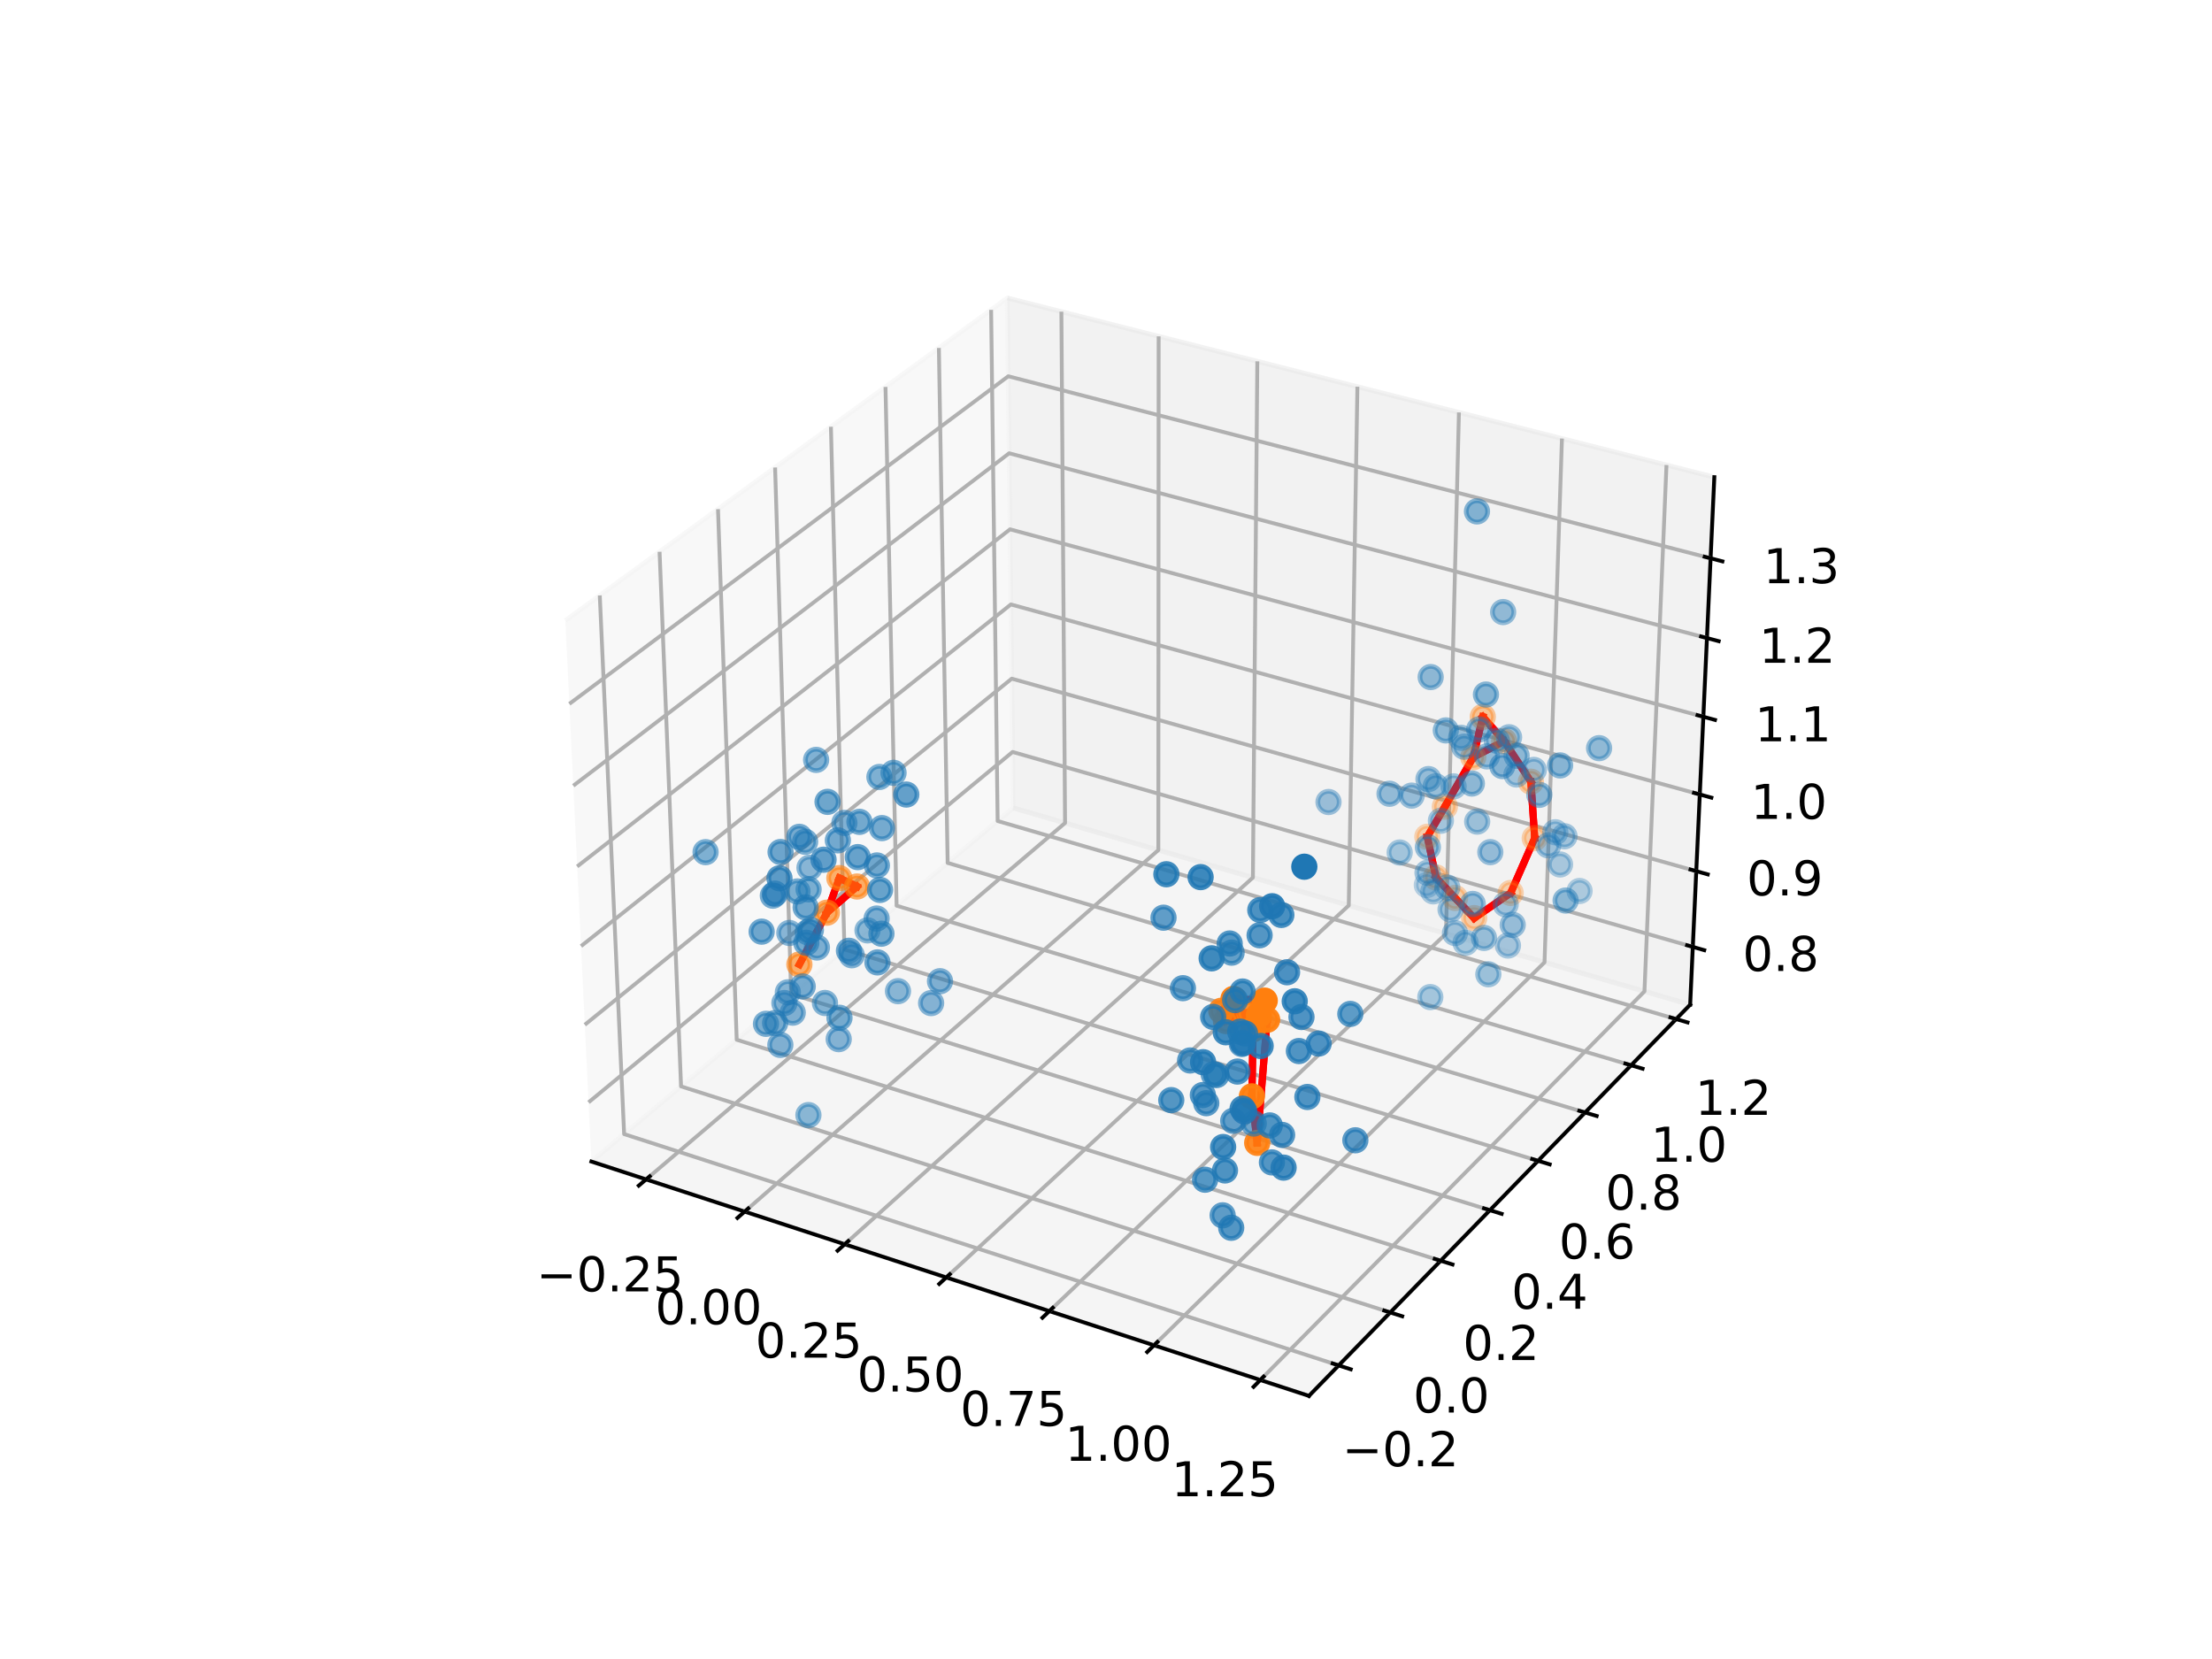 <?xml version="1.0" encoding="utf-8" standalone="no"?>
<!DOCTYPE svg PUBLIC "-//W3C//DTD SVG 1.1//EN"
  "http://www.w3.org/Graphics/SVG/1.1/DTD/svg11.dtd">
<!-- Created with matplotlib (https://matplotlib.org/) -->
<svg height="345.6pt" version="1.1" viewBox="0 0 460.8 345.6" width="460.8pt" xmlns="http://www.w3.org/2000/svg" xmlns:xlink="http://www.w3.org/1999/xlink">
 <defs>
  <style type="text/css">*{stroke-linecap:butt;stroke-linejoin:round;}</style>
 </defs>
 <g id="figure_1">
  <g id="patch_1">
   <path d="M 0 345.6 
L 460.8 345.6 
L 460.8 0 
L 0 0 
z
" style="fill:#ffffff;"/>
  </g>
  <g id="patch_2">
   <path d="M 103.104 307.584 
L 369.216 307.584 
L 369.216 41.472 
L 103.104 41.472 
z
" style="fill:#ffffff;"/>
  </g>
  <g id="pane3d_1">
   <g id="patch_3">
    <path d="M 123.197 241.969 
L 211.076 168.307 
L 209.855 62.074 
L 117.77 129.273 
" style="fill:#f2f2f2;opacity:0.5;stroke:#f2f2f2;stroke-linejoin:miter;"/>
   </g>
  </g>
  <g id="pane3d_2">
   <g id="patch_4">
    <path d="M 211.076 168.307 
L 352.09 209.295 
L 357.123 99.402 
L 209.855 62.074 
" style="fill:#e6e6e6;opacity:0.5;stroke:#e6e6e6;stroke-linejoin:miter;"/>
   </g>
  </g>
  <g id="pane3d_3">
   <g id="patch_5">
    <path d="M 123.197 241.969 
L 272.679 290.79 
L 352.09 209.295 
L 211.076 168.307 
" style="fill:#ececec;opacity:0.5;stroke:#ececec;stroke-linejoin:miter;"/>
   </g>
  </g>
  <g id="axis3d_1">
   <g id="line2d_1">
    <path d="M 123.197 241.969 
L 272.679 290.79 
" style="fill:none;stroke:#000000;stroke-linecap:square;stroke-width:0.8;"/>
   </g>
   <g id="Line3DCollection_1">
    <path d="M 134.593 245.691 
L 221.87 171.445 
L 221.105 64.926 
" style="fill:none;stroke:#b0b0b0;stroke-width:0.8;"/>
    <path d="M 155.128 252.398 
L 241.303 177.093 
L 241.369 70.062 
" style="fill:none;stroke:#b0b0b0;stroke-width:0.8;"/>
    <path d="M 175.97 259.205 
L 261.002 182.819 
L 261.923 75.272 
" style="fill:none;stroke:#b0b0b0;stroke-width:0.8;"/>
    <path d="M 197.125 266.114 
L 280.972 188.623 
L 282.772 80.557 
" style="fill:none;stroke:#b0b0b0;stroke-width:0.8;"/>
    <path d="M 218.601 273.128 
L 301.219 194.509 
L 303.924 85.918 
" style="fill:none;stroke:#b0b0b0;stroke-width:0.8;"/>
    <path d="M 240.405 280.249 
L 321.75 200.476 
L 325.384 91.357 
" style="fill:none;stroke:#b0b0b0;stroke-width:0.8;"/>
    <path d="M 262.544 287.48 
L 342.569 206.527 
L 347.159 96.877 
" style="fill:none;stroke:#b0b0b0;stroke-width:0.8;"/>
   </g>
   <g id="xtick_1">
    <g id="line2d_2">
     <path d="M 135.353 245.045 
L 133.069 246.987 
" style="fill:none;stroke:#000000;stroke-linecap:square;stroke-width:0.8;"/>
    </g>
    <g id="text_1">
     <!-- −0.25 -->
     <g transform="translate(111.743 269.016)scale(0.1 -0.1)">
      <defs>
       <path d="M 10.594 35.5 
L 73.188 35.5 
L 73.188 27.203 
L 10.594 27.203 
z
" id="DejaVuSans-8722"/>
       <path d="M 31.781 66.406 
Q 24.172 66.406 20.328 58.906 
Q 16.5 51.422 16.5 36.375 
Q 16.5 21.391 20.328 13.891 
Q 24.172 6.391 31.781 6.391 
Q 39.453 6.391 43.281 13.891 
Q 47.125 21.391 47.125 36.375 
Q 47.125 51.422 43.281 58.906 
Q 39.453 66.406 31.781 66.406 
z
M 31.781 74.219 
Q 44.047 74.219 50.516 64.516 
Q 56.984 54.828 56.984 36.375 
Q 56.984 17.969 50.516 8.266 
Q 44.047 -1.422 31.781 -1.422 
Q 19.531 -1.422 13.062 8.266 
Q 6.594 17.969 6.594 36.375 
Q 6.594 54.828 13.062 64.516 
Q 19.531 74.219 31.781 74.219 
z
" id="DejaVuSans-48"/>
       <path d="M 10.688 12.406 
L 21 12.406 
L 21 0 
L 10.688 0 
z
" id="DejaVuSans-46"/>
       <path d="M 19.188 8.297 
L 53.609 8.297 
L 53.609 0 
L 7.328 0 
L 7.328 8.297 
Q 12.938 14.109 22.625 23.891 
Q 32.328 33.688 34.812 36.531 
Q 39.547 41.844 41.422 45.531 
Q 43.312 49.219 43.312 52.781 
Q 43.312 58.594 39.234 62.25 
Q 35.156 65.922 28.609 65.922 
Q 23.969 65.922 18.812 64.312 
Q 13.672 62.703 7.812 59.422 
L 7.812 69.391 
Q 13.766 71.781 18.938 73 
Q 24.125 74.219 28.422 74.219 
Q 39.75 74.219 46.484 68.547 
Q 53.219 62.891 53.219 53.422 
Q 53.219 48.922 51.531 44.891 
Q 49.859 40.875 45.406 35.406 
Q 44.188 33.984 37.641 27.219 
Q 31.109 20.453 19.188 8.297 
z
" id="DejaVuSans-50"/>
       <path d="M 10.797 72.906 
L 49.516 72.906 
L 49.516 64.594 
L 19.828 64.594 
L 19.828 46.734 
Q 21.969 47.469 24.109 47.828 
Q 26.266 48.188 28.422 48.188 
Q 40.625 48.188 47.75 41.5 
Q 54.891 34.812 54.891 23.391 
Q 54.891 11.625 47.562 5.094 
Q 40.234 -1.422 26.906 -1.422 
Q 22.312 -1.422 17.547 -0.641 
Q 12.797 0.141 7.719 1.703 
L 7.719 11.625 
Q 12.109 9.234 16.797 8.062 
Q 21.484 6.891 26.703 6.891 
Q 35.156 6.891 40.078 11.328 
Q 45.016 15.766 45.016 23.391 
Q 45.016 31 40.078 35.438 
Q 35.156 39.891 26.703 39.891 
Q 22.75 39.891 18.812 39.016 
Q 14.891 38.141 10.797 36.281 
z
" id="DejaVuSans-53"/>
      </defs>
      <use xlink:href="#DejaVuSans-8722"/>
      <use x="83.789" xlink:href="#DejaVuSans-48"/>
      <use x="147.412" xlink:href="#DejaVuSans-46"/>
      <use x="179.199" xlink:href="#DejaVuSans-50"/>
      <use x="242.822" xlink:href="#DejaVuSans-53"/>
     </g>
    </g>
   </g>
   <g id="xtick_2">
    <g id="line2d_3">
     <path d="M 155.879 251.742 
L 153.623 253.713 
" style="fill:none;stroke:#000000;stroke-linecap:square;stroke-width:0.8;"/>
    </g>
    <g id="text_2">
     <!-- 0.00 -->
     <g transform="translate(136.49 275.865)scale(0.1 -0.1)">
      <use xlink:href="#DejaVuSans-48"/>
      <use x="63.623" xlink:href="#DejaVuSans-46"/>
      <use x="95.41" xlink:href="#DejaVuSans-48"/>
      <use x="159.033" xlink:href="#DejaVuSans-48"/>
     </g>
    </g>
   </g>
   <g id="xtick_3">
    <g id="line2d_4">
     <path d="M 176.711 258.539 
L 174.484 260.54 
" style="fill:none;stroke:#000000;stroke-linecap:square;stroke-width:0.8;"/>
    </g>
    <g id="text_3">
     <!-- 0.25 -->
     <g transform="translate(157.354 282.817)scale(0.1 -0.1)">
      <use xlink:href="#DejaVuSans-48"/>
      <use x="63.623" xlink:href="#DejaVuSans-46"/>
      <use x="95.41" xlink:href="#DejaVuSans-50"/>
      <use x="159.033" xlink:href="#DejaVuSans-53"/>
     </g>
    </g>
   </g>
   <g id="xtick_4">
    <g id="line2d_5">
     <path d="M 197.857 265.438 
L 195.659 267.469 
" style="fill:none;stroke:#000000;stroke-linecap:square;stroke-width:0.8;"/>
    </g>
    <g id="text_4">
     <!-- 0.50 -->
     <g transform="translate(178.533 289.873)scale(0.1 -0.1)">
      <use xlink:href="#DejaVuSans-48"/>
      <use x="63.623" xlink:href="#DejaVuSans-46"/>
      <use x="95.41" xlink:href="#DejaVuSans-53"/>
      <use x="159.033" xlink:href="#DejaVuSans-48"/>
     </g>
    </g>
   </g>
   <g id="xtick_5">
    <g id="line2d_6">
     <path d="M 219.322 272.442 
L 217.155 274.504 
" style="fill:none;stroke:#000000;stroke-linecap:square;stroke-width:0.8;"/>
    </g>
    <g id="text_5">
     <!-- 0.75 -->
     <g transform="translate(200.035 297.037)scale(0.1 -0.1)">
      <defs>
       <path d="M 8.203 72.906 
L 55.078 72.906 
L 55.078 68.703 
L 28.609 0 
L 18.312 0 
L 43.219 64.594 
L 8.203 64.594 
z
" id="DejaVuSans-55"/>
      </defs>
      <use xlink:href="#DejaVuSans-48"/>
      <use x="63.623" xlink:href="#DejaVuSans-46"/>
      <use x="95.41" xlink:href="#DejaVuSans-55"/>
      <use x="159.033" xlink:href="#DejaVuSans-53"/>
     </g>
    </g>
   </g>
   <g id="xtick_6">
    <g id="line2d_7">
     <path d="M 241.116 279.552 
L 238.981 281.646 
" style="fill:none;stroke:#000000;stroke-linecap:square;stroke-width:0.8;"/>
    </g>
    <g id="text_6">
     <!-- 1.00 -->
     <g transform="translate(221.866 304.311)scale(0.1 -0.1)">
      <defs>
       <path d="M 12.406 8.297 
L 28.516 8.297 
L 28.516 63.922 
L 10.984 60.406 
L 10.984 69.391 
L 28.422 72.906 
L 38.281 72.906 
L 38.281 8.297 
L 54.391 8.297 
L 54.391 0 
L 12.406 0 
z
" id="DejaVuSans-49"/>
      </defs>
      <use xlink:href="#DejaVuSans-49"/>
      <use x="63.623" xlink:href="#DejaVuSans-46"/>
      <use x="95.41" xlink:href="#DejaVuSans-48"/>
      <use x="159.033" xlink:href="#DejaVuSans-48"/>
     </g>
    </g>
   </g>
   <g id="xtick_7">
    <g id="line2d_8">
     <path d="M 263.244 286.772 
L 261.142 288.898 
" style="fill:none;stroke:#000000;stroke-linecap:square;stroke-width:0.8;"/>
    </g>
    <g id="text_7">
     <!-- 1.25 -->
     <g transform="translate(244.034 311.697)scale(0.1 -0.1)">
      <use xlink:href="#DejaVuSans-49"/>
      <use x="63.623" xlink:href="#DejaVuSans-46"/>
      <use x="95.41" xlink:href="#DejaVuSans-50"/>
      <use x="159.033" xlink:href="#DejaVuSans-53"/>
     </g>
    </g>
   </g>
  </g>
  <g id="axis3d_2">
   <g id="line2d_9">
    <path d="M 352.09 209.295 
L 272.679 290.79 
" style="fill:none;stroke:#000000;stroke-linecap:square;stroke-width:0.8;"/>
   </g>
   <g id="Line3DCollection_2">
    <path d="M 124.944 124.038 
L 130.019 236.251 
L 278.869 284.438 
" style="fill:none;stroke:#b0b0b0;stroke-width:0.8;"/>
    <path d="M 137.4 114.948 
L 141.875 226.313 
L 289.616 273.409 
" style="fill:none;stroke:#b0b0b0;stroke-width:0.8;"/>
    <path d="M 149.571 106.066 
L 153.471 216.594 
L 300.115 262.635 
" style="fill:none;stroke:#b0b0b0;stroke-width:0.8;"/>
    <path d="M 161.466 97.386 
L 164.814 207.085 
L 310.374 252.106 
" style="fill:none;stroke:#b0b0b0;stroke-width:0.8;"/>
    <path d="M 173.094 88.9 
L 175.914 197.781 
L 320.401 241.816 
" style="fill:none;stroke:#b0b0b0;stroke-width:0.8;"/>
    <path d="M 184.464 80.603 
L 186.779 188.674 
L 330.204 231.755 
" style="fill:none;stroke:#b0b0b0;stroke-width:0.8;"/>
    <path d="M 195.585 72.487 
L 197.415 179.759 
L 339.791 221.917 
" style="fill:none;stroke:#b0b0b0;stroke-width:0.8;"/>
    <path d="M 206.465 64.548 
L 207.829 171.029 
L 349.169 212.293 
" style="fill:none;stroke:#b0b0b0;stroke-width:0.8;"/>
   </g>
   <g id="xtick_8">
    <g id="line2d_10">
     <path d="M 277.615 284.032 
L 281.381 285.251 
" style="fill:none;stroke:#000000;stroke-linecap:square;stroke-width:0.8;"/>
    </g>
    <g id="text_8">
     <!-- −0.2 -->
     <g transform="translate(279.599 305.449)scale(0.1 -0.1)">
      <use xlink:href="#DejaVuSans-8722"/>
      <use x="83.789" xlink:href="#DejaVuSans-48"/>
      <use x="147.412" xlink:href="#DejaVuSans-46"/>
      <use x="179.199" xlink:href="#DejaVuSans-50"/>
     </g>
    </g>
   </g>
   <g id="xtick_9">
    <g id="line2d_11">
     <path d="M 288.372 273.012 
L 292.108 274.203 
" style="fill:none;stroke:#000000;stroke-linecap:square;stroke-width:0.8;"/>
    </g>
    <g id="text_9">
     <!-- 0.0 -->
     <g transform="translate(294.392 294.257)scale(0.1 -0.1)">
      <use xlink:href="#DejaVuSans-48"/>
      <use x="63.623" xlink:href="#DejaVuSans-46"/>
      <use x="95.41" xlink:href="#DejaVuSans-48"/>
     </g>
    </g>
   </g>
   <g id="xtick_10">
    <g id="line2d_12">
     <path d="M 298.88 262.247 
L 302.586 263.411 
" style="fill:none;stroke:#000000;stroke-linecap:square;stroke-width:0.8;"/>
    </g>
    <g id="text_10">
     <!-- 0.2 -->
     <g transform="translate(304.749 283.323)scale(0.1 -0.1)">
      <use xlink:href="#DejaVuSans-48"/>
      <use x="63.623" xlink:href="#DejaVuSans-46"/>
      <use x="95.41" xlink:href="#DejaVuSans-50"/>
     </g>
    </g>
   </g>
   <g id="xtick_11">
    <g id="line2d_13">
     <path d="M 309.149 251.728 
L 312.826 252.865 
" style="fill:none;stroke:#000000;stroke-linecap:square;stroke-width:0.8;"/>
    </g>
    <g id="text_11">
     <!-- 0.4 -->
     <g transform="translate(314.87 272.639)scale(0.1 -0.1)">
      <defs>
       <path d="M 37.797 64.312 
L 12.891 25.391 
L 37.797 25.391 
z
M 35.203 72.906 
L 47.609 72.906 
L 47.609 25.391 
L 58.016 25.391 
L 58.016 17.188 
L 47.609 17.188 
L 47.609 0 
L 37.797 0 
L 37.797 17.188 
L 4.891 17.188 
L 4.891 26.703 
z
" id="DejaVuSans-52"/>
      </defs>
      <use xlink:href="#DejaVuSans-48"/>
      <use x="63.623" xlink:href="#DejaVuSans-46"/>
      <use x="95.41" xlink:href="#DejaVuSans-52"/>
     </g>
    </g>
   </g>
   <g id="xtick_12">
    <g id="line2d_14">
     <path d="M 319.186 241.446 
L 322.833 242.557 
" style="fill:none;stroke:#000000;stroke-linecap:square;stroke-width:0.8;"/>
    </g>
    <g id="text_12">
     <!-- 0.6 -->
     <g transform="translate(324.763 262.197)scale(0.1 -0.1)">
      <defs>
       <path d="M 33.016 40.375 
Q 26.375 40.375 22.484 35.828 
Q 18.609 31.297 18.609 23.391 
Q 18.609 15.531 22.484 10.953 
Q 26.375 6.391 33.016 6.391 
Q 39.656 6.391 43.531 10.953 
Q 47.406 15.531 47.406 23.391 
Q 47.406 31.297 43.531 35.828 
Q 39.656 40.375 33.016 40.375 
z
M 52.594 71.297 
L 52.594 62.312 
Q 48.875 64.062 45.094 64.984 
Q 41.312 65.922 37.594 65.922 
Q 27.828 65.922 22.672 59.328 
Q 17.531 52.734 16.797 39.406 
Q 19.672 43.656 24.016 45.922 
Q 28.375 48.188 33.594 48.188 
Q 44.578 48.188 50.953 41.516 
Q 57.328 34.859 57.328 23.391 
Q 57.328 12.156 50.688 5.359 
Q 44.047 -1.422 33.016 -1.422 
Q 20.359 -1.422 13.672 8.266 
Q 6.984 17.969 6.984 36.375 
Q 6.984 53.656 15.188 63.938 
Q 23.391 74.219 37.203 74.219 
Q 40.922 74.219 44.703 73.484 
Q 48.484 72.75 52.594 71.297 
z
" id="DejaVuSans-54"/>
      </defs>
      <use xlink:href="#DejaVuSans-48"/>
      <use x="63.623" xlink:href="#DejaVuSans-46"/>
      <use x="95.41" xlink:href="#DejaVuSans-54"/>
     </g>
    </g>
   </g>
   <g id="xtick_13">
    <g id="line2d_15">
     <path d="M 328.999 231.393 
L 332.618 232.48 
" style="fill:none;stroke:#000000;stroke-linecap:square;stroke-width:0.8;"/>
    </g>
    <g id="text_13">
     <!-- 0.8 -->
     <g transform="translate(334.434 251.988)scale(0.1 -0.1)">
      <defs>
       <path d="M 31.781 34.625 
Q 24.75 34.625 20.719 30.859 
Q 16.703 27.094 16.703 20.516 
Q 16.703 13.922 20.719 10.156 
Q 24.75 6.391 31.781 6.391 
Q 38.812 6.391 42.859 10.172 
Q 46.922 13.969 46.922 20.516 
Q 46.922 27.094 42.891 30.859 
Q 38.875 34.625 31.781 34.625 
z
M 21.922 38.812 
Q 15.578 40.375 12.031 44.719 
Q 8.5 49.078 8.5 55.328 
Q 8.5 64.062 14.719 69.141 
Q 20.953 74.219 31.781 74.219 
Q 42.672 74.219 48.875 69.141 
Q 55.078 64.062 55.078 55.328 
Q 55.078 49.078 51.531 44.719 
Q 48 40.375 41.703 38.812 
Q 48.828 37.156 52.797 32.312 
Q 56.781 27.484 56.781 20.516 
Q 56.781 9.906 50.312 4.234 
Q 43.844 -1.422 31.781 -1.422 
Q 19.734 -1.422 13.25 4.234 
Q 6.781 9.906 6.781 20.516 
Q 6.781 27.484 10.781 32.312 
Q 14.797 37.156 21.922 38.812 
z
M 18.312 54.391 
Q 18.312 48.734 21.844 45.562 
Q 25.391 42.391 31.781 42.391 
Q 38.141 42.391 41.719 45.562 
Q 45.312 48.734 45.312 54.391 
Q 45.312 60.062 41.719 63.234 
Q 38.141 66.406 31.781 66.406 
Q 25.391 66.406 21.844 63.234 
Q 18.312 60.062 18.312 54.391 
z
" id="DejaVuSans-56"/>
      </defs>
      <use xlink:href="#DejaVuSans-48"/>
      <use x="63.623" xlink:href="#DejaVuSans-46"/>
      <use x="95.41" xlink:href="#DejaVuSans-56"/>
     </g>
    </g>
   </g>
   <g id="xtick_14">
    <g id="line2d_16">
     <path d="M 338.596 221.563 
L 342.186 222.626 
" style="fill:none;stroke:#000000;stroke-linecap:square;stroke-width:0.8;"/>
    </g>
    <g id="text_14">
     <!-- 1.0 -->
     <g transform="translate(343.892 242.004)scale(0.1 -0.1)">
      <use xlink:href="#DejaVuSans-49"/>
      <use x="63.623" xlink:href="#DejaVuSans-46"/>
      <use x="95.41" xlink:href="#DejaVuSans-48"/>
     </g>
    </g>
   </g>
   <g id="xtick_15">
    <g id="line2d_17">
     <path d="M 347.983 211.946 
L 351.545 212.986 
" style="fill:none;stroke:#000000;stroke-linecap:square;stroke-width:0.8;"/>
    </g>
    <g id="text_15">
     <!-- 1.2 -->
     <g transform="translate(353.143 232.238)scale(0.1 -0.1)">
      <use xlink:href="#DejaVuSans-49"/>
      <use x="63.623" xlink:href="#DejaVuSans-46"/>
      <use x="95.41" xlink:href="#DejaVuSans-50"/>
     </g>
    </g>
   </g>
  </g>
  <g id="axis3d_3">
   <g id="line2d_18">
    <path d="M 352.09 209.295 
L 357.123 99.402 
" style="fill:none;stroke:#000000;stroke-linecap:square;stroke-width:0.8;"/>
   </g>
   <g id="Line3DCollection_3">
    <path d="M 352.642 197.254 
L 210.942 156.646 
L 122.604 229.64 
" style="fill:none;stroke:#b0b0b0;stroke-width:0.8;"/>
    <path d="M 353.364 181.478 
L 210.766 141.375 
L 121.825 213.479 
" style="fill:none;stroke:#b0b0b0;stroke-width:0.8;"/>
    <path d="M 354.096 165.499 
L 210.589 125.916 
L 121.037 197.102 
" style="fill:none;stroke:#b0b0b0;stroke-width:0.8;"/>
    <path d="M 354.837 149.313 
L 210.409 110.267 
L 120.237 180.504 
" style="fill:none;stroke:#b0b0b0;stroke-width:0.8;"/>
    <path d="M 355.588 132.916 
L 210.227 94.424 
L 119.427 163.682 
" style="fill:none;stroke:#b0b0b0;stroke-width:0.8;"/>
    <path d="M 356.349 116.303 
L 210.042 78.383 
L 118.606 146.629 
" style="fill:none;stroke:#b0b0b0;stroke-width:0.8;"/>
   </g>
   <g id="xtick_16">
    <g id="line2d_19">
     <path d="M 351.452 196.913 
L 355.024 197.937 
" style="fill:none;stroke:#000000;stroke-linecap:square;stroke-width:0.8;"/>
    </g>
    <g id="text_16">
     <!-- 0.8 -->
     <g transform="translate(363.026 202.271)scale(0.1 -0.1)">
      <use xlink:href="#DejaVuSans-48"/>
      <use x="63.623" xlink:href="#DejaVuSans-46"/>
      <use x="95.41" xlink:href="#DejaVuSans-56"/>
     </g>
    </g>
   </g>
   <g id="xtick_17">
    <g id="line2d_20">
     <path d="M 352.167 181.141 
L 355.762 182.152 
" style="fill:none;stroke:#000000;stroke-linecap:square;stroke-width:0.8;"/>
    </g>
    <g id="text_17">
     <!-- 0.9 -->
     <g transform="translate(363.864 186.527)scale(0.1 -0.1)">
      <defs>
       <path d="M 10.984 1.516 
L 10.984 10.5 
Q 14.703 8.734 18.5 7.812 
Q 22.312 6.891 25.984 6.891 
Q 35.75 6.891 40.891 13.453 
Q 46.047 20.016 46.781 33.406 
Q 43.953 29.203 39.594 26.953 
Q 35.25 24.703 29.984 24.703 
Q 19.047 24.703 12.672 31.312 
Q 6.297 37.938 6.297 49.422 
Q 6.297 60.641 12.938 67.422 
Q 19.578 74.219 30.609 74.219 
Q 43.266 74.219 49.922 64.516 
Q 56.594 54.828 56.594 36.375 
Q 56.594 19.141 48.406 8.859 
Q 40.234 -1.422 26.422 -1.422 
Q 22.703 -1.422 18.891 -0.688 
Q 15.094 0.047 10.984 1.516 
z
M 30.609 32.422 
Q 37.25 32.422 41.125 36.953 
Q 45.016 41.5 45.016 49.422 
Q 45.016 57.281 41.125 61.844 
Q 37.25 66.406 30.609 66.406 
Q 23.969 66.406 20.094 61.844 
Q 16.219 57.281 16.219 49.422 
Q 16.219 41.5 20.094 36.953 
Q 23.969 32.422 30.609 32.422 
z
" id="DejaVuSans-57"/>
      </defs>
      <use xlink:href="#DejaVuSans-48"/>
      <use x="63.623" xlink:href="#DejaVuSans-46"/>
      <use x="95.41" xlink:href="#DejaVuSans-57"/>
     </g>
    </g>
   </g>
   <g id="xtick_18">
    <g id="line2d_21">
     <path d="M 352.891 165.167 
L 356.51 166.165 
" style="fill:none;stroke:#000000;stroke-linecap:square;stroke-width:0.8;"/>
    </g>
    <g id="text_18">
     <!-- 1.0 -->
     <g transform="translate(364.712 170.58)scale(0.1 -0.1)">
      <use xlink:href="#DejaVuSans-49"/>
      <use x="63.623" xlink:href="#DejaVuSans-46"/>
      <use x="95.41" xlink:href="#DejaVuSans-48"/>
     </g>
    </g>
   </g>
   <g id="xtick_19">
    <g id="line2d_22">
     <path d="M 353.624 148.985 
L 357.267 149.97 
" style="fill:none;stroke:#000000;stroke-linecap:square;stroke-width:0.8;"/>
    </g>
    <g id="text_19">
     <!-- 1.1 -->
     <g transform="translate(365.571 154.427)scale(0.1 -0.1)">
      <use xlink:href="#DejaVuSans-49"/>
      <use x="63.623" xlink:href="#DejaVuSans-46"/>
      <use x="95.41" xlink:href="#DejaVuSans-49"/>
     </g>
    </g>
   </g>
   <g id="xtick_20">
    <g id="line2d_23">
     <path d="M 354.366 132.592 
L 358.035 133.563 
" style="fill:none;stroke:#000000;stroke-linecap:square;stroke-width:0.8;"/>
    </g>
    <g id="text_20">
     <!-- 1.2 -->
     <g transform="translate(366.441 138.064)scale(0.1 -0.1)">
      <use xlink:href="#DejaVuSans-49"/>
      <use x="63.623" xlink:href="#DejaVuSans-46"/>
      <use x="95.41" xlink:href="#DejaVuSans-50"/>
     </g>
    </g>
   </g>
   <g id="xtick_21">
    <g id="line2d_24">
     <path d="M 355.119 115.984 
L 358.812 116.941 
" style="fill:none;stroke:#000000;stroke-linecap:square;stroke-width:0.8;"/>
    </g>
    <g id="text_21">
     <!-- 1.3 -->
     <g transform="translate(367.322 121.487)scale(0.1 -0.1)">
      <defs>
       <path d="M 40.578 39.312 
Q 47.656 37.797 51.625 33 
Q 55.609 28.219 55.609 21.188 
Q 55.609 10.406 48.188 4.484 
Q 40.766 -1.422 27.094 -1.422 
Q 22.516 -1.422 17.656 -0.516 
Q 12.797 0.391 7.625 2.203 
L 7.625 11.719 
Q 11.719 9.328 16.594 8.109 
Q 21.484 6.891 26.812 6.891 
Q 36.078 6.891 40.938 10.547 
Q 45.797 14.203 45.797 21.188 
Q 45.797 27.641 41.281 31.266 
Q 36.766 34.906 28.719 34.906 
L 20.219 34.906 
L 20.219 43.016 
L 29.109 43.016 
Q 36.375 43.016 40.234 45.922 
Q 44.094 48.828 44.094 54.297 
Q 44.094 59.906 40.109 62.906 
Q 36.141 65.922 28.719 65.922 
Q 24.656 65.922 20.016 65.031 
Q 15.375 64.156 9.812 62.312 
L 9.812 71.094 
Q 15.438 72.656 20.344 73.438 
Q 25.25 74.219 29.594 74.219 
Q 40.828 74.219 47.359 69.109 
Q 53.906 64.016 53.906 55.328 
Q 53.906 49.266 50.438 45.094 
Q 46.969 40.922 40.578 39.312 
z
" id="DejaVuSans-51"/>
      </defs>
      <use xlink:href="#DejaVuSans-49"/>
      <use x="63.623" xlink:href="#DejaVuSans-46"/>
      <use x="95.41" xlink:href="#DejaVuSans-51"/>
     </g>
    </g>
   </g>
  </g>
  <g id="axes_1">
   <g id="line2d_25">
    <path clip-path="url(#p45c9fcd960)" d="M 166.528 200.914 
L 172.257 190.125 
" style="fill:none;stroke:#ff0000;stroke-linecap:square;stroke-width:1.5;"/>
   </g>
   <g id="line2d_26">
    <path clip-path="url(#p45c9fcd960)" d="M 172.257 190.125 
L 166.528 200.914 
" style="fill:none;stroke:#ff0000;stroke-linecap:square;stroke-width:1.5;"/>
   </g>
   <g id="line2d_27">
    <path clip-path="url(#p45c9fcd960)" d="M 172.257 190.125 
L 174.852 182.93 
" style="fill:none;stroke:#ff0000;stroke-linecap:square;stroke-width:1.5;"/>
   </g>
   <g id="line2d_28">
    <path clip-path="url(#p45c9fcd960)" d="M 172.257 190.125 
L 178.533 184.679 
" style="fill:none;stroke:#ff0000;stroke-linecap:square;stroke-width:1.5;"/>
   </g>
   <g id="line2d_29">
    <path clip-path="url(#p45c9fcd960)" d="M 178.533 184.679 
L 174.852 182.93 
" style="fill:none;stroke:#ff0000;stroke-linecap:square;stroke-width:1.5;"/>
   </g>
   <g id="line2d_30">
    <path clip-path="url(#p45c9fcd960)" d="M 178.533 184.679 
L 172.257 190.125 
" style="fill:none;stroke:#ff0000;stroke-linecap:square;stroke-width:1.5;"/>
   </g>
   <g id="line2d_31">
    <path clip-path="url(#p45c9fcd960)" d="M 174.852 182.93 
L 178.533 184.679 
" style="fill:none;stroke:#ff0000;stroke-linecap:square;stroke-width:1.5;"/>
   </g>
   <g id="line2d_32">
    <path clip-path="url(#p45c9fcd960)" d="M 174.852 182.93 
L 172.257 190.125 
" style="fill:none;stroke:#ff0000;stroke-linecap:square;stroke-width:1.5;"/>
   </g>
   <g id="line2d_33">
    <path clip-path="url(#p45c9fcd960)" d="M 319.707 174.602 
L 318.911 162.843 
" style="fill:none;stroke:#ff0000;stroke-linecap:square;stroke-width:1.5;"/>
   </g>
   <g id="line2d_34">
    <path clip-path="url(#p45c9fcd960)" d="M 319.707 174.602 
L 314.703 186.018 
" style="fill:none;stroke:#ff0000;stroke-linecap:square;stroke-width:1.5;"/>
   </g>
   <g id="line2d_35">
    <path clip-path="url(#p45c9fcd960)" d="M 314.703 186.018 
L 307.098 191.257 
" style="fill:none;stroke:#ff0000;stroke-linecap:square;stroke-width:1.5;"/>
   </g>
   <g id="line2d_36">
    <path clip-path="url(#p45c9fcd960)" d="M 314.703 186.018 
L 319.707 174.602 
" style="fill:none;stroke:#ff0000;stroke-linecap:square;stroke-width:1.5;"/>
   </g>
   <g id="line2d_37">
    <path clip-path="url(#p45c9fcd960)" d="M 307.098 191.257 
L 314.703 186.018 
" style="fill:none;stroke:#ff0000;stroke-linecap:square;stroke-width:1.5;"/>
   </g>
   <g id="line2d_38">
    <path clip-path="url(#p45c9fcd960)" d="M 307.098 191.257 
L 303.119 187.058 
" style="fill:none;stroke:#ff0000;stroke-linecap:square;stroke-width:1.5;"/>
   </g>
   <g id="line2d_39">
    <path clip-path="url(#p45c9fcd960)" d="M 303.119 187.058 
L 299.124 182.774 
" style="fill:none;stroke:#ff0000;stroke-linecap:square;stroke-width:1.5;"/>
   </g>
   <g id="line2d_40">
    <path clip-path="url(#p45c9fcd960)" d="M 303.119 187.058 
L 307.098 191.257 
" style="fill:none;stroke:#ff0000;stroke-linecap:square;stroke-width:1.5;"/>
   </g>
   <g id="line2d_41">
    <path clip-path="url(#p45c9fcd960)" d="M 299.124 182.774 
L 297.336 174.315 
" style="fill:none;stroke:#ff0000;stroke-linecap:square;stroke-width:1.5;"/>
   </g>
   <g id="line2d_42">
    <path clip-path="url(#p45c9fcd960)" d="M 299.124 182.774 
L 303.119 187.058 
" style="fill:none;stroke:#ff0000;stroke-linecap:square;stroke-width:1.5;"/>
   </g>
   <g id="line2d_43">
    <path clip-path="url(#p45c9fcd960)" d="M 297.336 174.315 
L 299.124 182.774 
" style="fill:none;stroke:#ff0000;stroke-linecap:square;stroke-width:1.5;"/>
   </g>
   <g id="line2d_44">
    <path clip-path="url(#p45c9fcd960)" d="M 297.336 174.315 
L 300.99 168.048 
" style="fill:none;stroke:#ff0000;stroke-linecap:square;stroke-width:1.5;"/>
   </g>
   <g id="line2d_45">
    <path clip-path="url(#p45c9fcd960)" d="M 300.99 168.048 
L 297.336 174.315 
" style="fill:none;stroke:#ff0000;stroke-linecap:square;stroke-width:1.5;"/>
   </g>
   <g id="line2d_46">
    <path clip-path="url(#p45c9fcd960)" d="M 300.99 168.048 
L 306.908 157.731 
" style="fill:none;stroke:#ff0000;stroke-linecap:square;stroke-width:1.5;"/>
   </g>
   <g id="line2d_47">
    <path clip-path="url(#p45c9fcd960)" d="M 306.908 157.731 
L 308.891 149.329 
" style="fill:none;stroke:#ff0000;stroke-linecap:square;stroke-width:1.5;"/>
   </g>
   <g id="line2d_48">
    <path clip-path="url(#p45c9fcd960)" d="M 306.908 157.731 
L 300.99 168.048 
" style="fill:none;stroke:#ff0000;stroke-linecap:square;stroke-width:1.5;"/>
   </g>
   <g id="line2d_49">
    <path clip-path="url(#p45c9fcd960)" d="M 306.908 157.731 
L 313.353 154.398 
" style="fill:none;stroke:#ff0000;stroke-linecap:square;stroke-width:1.5;"/>
   </g>
   <g id="line2d_50">
    <path clip-path="url(#p45c9fcd960)" d="M 313.353 154.398 
L 308.891 149.329 
" style="fill:none;stroke:#ff0000;stroke-linecap:square;stroke-width:1.5;"/>
   </g>
   <g id="line2d_51">
    <path clip-path="url(#p45c9fcd960)" d="M 313.353 154.398 
L 318.911 162.843 
" style="fill:none;stroke:#ff0000;stroke-linecap:square;stroke-width:1.5;"/>
   </g>
   <g id="line2d_52">
    <path clip-path="url(#p45c9fcd960)" d="M 313.353 154.398 
L 306.908 157.731 
" style="fill:none;stroke:#ff0000;stroke-linecap:square;stroke-width:1.5;"/>
   </g>
   <g id="line2d_53">
    <path clip-path="url(#p45c9fcd960)" d="M 318.911 162.843 
L 319.707 174.602 
" style="fill:none;stroke:#ff0000;stroke-linecap:square;stroke-width:1.5;"/>
   </g>
   <g id="line2d_54">
    <path clip-path="url(#p45c9fcd960)" d="M 318.911 162.843 
L 313.353 154.398 
" style="fill:none;stroke:#ff0000;stroke-linecap:square;stroke-width:1.5;"/>
   </g>
   <g id="line2d_55">
    <path clip-path="url(#p45c9fcd960)" d="M 308.891 149.329 
L 306.908 157.731 
" style="fill:none;stroke:#ff0000;stroke-linecap:square;stroke-width:1.5;"/>
   </g>
   <g id="line2d_56">
    <path clip-path="url(#p45c9fcd960)" d="M 308.891 149.329 
L 313.353 154.398 
" style="fill:none;stroke:#ff0000;stroke-linecap:square;stroke-width:1.5;"/>
   </g>
   <g id="line2d_57">
    <path clip-path="url(#p45c9fcd960)" d="M 260.258 211.086 
L 255.385 212.708 
" style="fill:none;stroke:#ff0000;stroke-linecap:square;stroke-width:1.5;"/>
   </g>
   <g id="line2d_58">
    <path clip-path="url(#p45c9fcd960)" d="M 260.258 211.086 
L 254.413 210.556 
" style="fill:none;stroke:#ff0000;stroke-linecap:square;stroke-width:1.5;"/>
   </g>
   <g id="line2d_59">
    <path clip-path="url(#p45c9fcd960)" d="M 260.258 211.086 
L 263.971 212.44 
" style="fill:none;stroke:#ff0000;stroke-linecap:square;stroke-width:1.5;"/>
   </g>
   <g id="line2d_60">
    <path clip-path="url(#p45c9fcd960)" d="M 263.971 212.44 
L 263.469 208.452 
" style="fill:none;stroke:#ff0000;stroke-linecap:square;stroke-width:1.5;"/>
   </g>
   <g id="line2d_61">
    <path clip-path="url(#p45c9fcd960)" d="M 263.971 212.44 
L 260.258 211.086 
" style="fill:none;stroke:#ff0000;stroke-linecap:square;stroke-width:1.5;"/>
   </g>
   <g id="line2d_62">
    <path clip-path="url(#p45c9fcd960)" d="M 263.971 212.44 
L 261.895 238.08 
" style="fill:none;stroke:#ff0000;stroke-linecap:square;stroke-width:1.5;"/>
   </g>
   <g id="line2d_63">
    <path clip-path="url(#p45c9fcd960)" d="M 261.895 238.08 
L 260.791 228.389 
" style="fill:none;stroke:#ff0000;stroke-linecap:square;stroke-width:1.5;"/>
   </g>
   <g id="line2d_64">
    <path clip-path="url(#p45c9fcd960)" d="M 261.895 238.08 
L 263.971 212.44 
" style="fill:none;stroke:#ff0000;stroke-linecap:square;stroke-width:1.5;"/>
   </g>
   <g id="line2d_65">
    <path clip-path="url(#p45c9fcd960)" d="M 260.791 228.389 
L 261.895 238.08 
" style="fill:none;stroke:#ff0000;stroke-linecap:square;stroke-width:1.5;"/>
   </g>
   <g id="line2d_66">
    <path clip-path="url(#p45c9fcd960)" d="M 260.791 228.389 
L 261.051 214.383 
" style="fill:none;stroke:#ff0000;stroke-linecap:square;stroke-width:1.5;"/>
   </g>
   <g id="line2d_67">
    <path clip-path="url(#p45c9fcd960)" d="M 261.051 214.383 
L 260.791 228.389 
" style="fill:none;stroke:#ff0000;stroke-linecap:square;stroke-width:1.5;"/>
   </g>
   <g id="line2d_68">
    <path clip-path="url(#p45c9fcd960)" d="M 261.051 214.383 
L 256.956 208.091 
" style="fill:none;stroke:#ff0000;stroke-linecap:square;stroke-width:1.5;"/>
   </g>
   <g id="line2d_69">
    <path clip-path="url(#p45c9fcd960)" d="M 261.051 214.383 
L 262.26 211.418 
" style="fill:none;stroke:#ff0000;stroke-linecap:square;stroke-width:1.5;"/>
   </g>
   <g id="line2d_70">
    <path clip-path="url(#p45c9fcd960)" d="M 262.26 211.418 
L 261.051 214.383 
" style="fill:none;stroke:#ff0000;stroke-linecap:square;stroke-width:1.5;"/>
   </g>
   <g id="line2d_71">
    <path clip-path="url(#p45c9fcd960)" d="M 262.26 211.418 
L 263.469 208.452 
" style="fill:none;stroke:#ff0000;stroke-linecap:square;stroke-width:1.5;"/>
   </g>
   <g id="line2d_72">
    <path clip-path="url(#p45c9fcd960)" d="M 263.469 208.452 
L 256.956 208.091 
" style="fill:none;stroke:#ff0000;stroke-linecap:square;stroke-width:1.5;"/>
   </g>
   <g id="line2d_73">
    <path clip-path="url(#p45c9fcd960)" d="M 263.469 208.452 
L 263.971 212.44 
" style="fill:none;stroke:#ff0000;stroke-linecap:square;stroke-width:1.5;"/>
   </g>
   <g id="line2d_74">
    <path clip-path="url(#p45c9fcd960)" d="M 263.469 208.452 
L 262.26 211.418 
" style="fill:none;stroke:#ff0000;stroke-linecap:square;stroke-width:1.5;"/>
   </g>
   <g id="line2d_75">
    <path clip-path="url(#p45c9fcd960)" d="M 256.956 208.091 
L 263.469 208.452 
" style="fill:none;stroke:#ff0000;stroke-linecap:square;stroke-width:1.5;"/>
   </g>
   <g id="line2d_76">
    <path clip-path="url(#p45c9fcd960)" d="M 256.956 208.091 
L 254.413 210.556 
" style="fill:none;stroke:#ff0000;stroke-linecap:square;stroke-width:1.5;"/>
   </g>
   <g id="line2d_77">
    <path clip-path="url(#p45c9fcd960)" d="M 256.956 208.091 
L 261.051 214.383 
" style="fill:none;stroke:#ff0000;stroke-linecap:square;stroke-width:1.5;"/>
   </g>
   <g id="line2d_78">
    <path clip-path="url(#p45c9fcd960)" d="M 254.413 210.556 
L 255.385 212.708 
" style="fill:none;stroke:#ff0000;stroke-linecap:square;stroke-width:1.5;"/>
   </g>
   <g id="line2d_79">
    <path clip-path="url(#p45c9fcd960)" d="M 254.413 210.556 
L 260.258 211.086 
" style="fill:none;stroke:#ff0000;stroke-linecap:square;stroke-width:1.5;"/>
   </g>
   <g id="line2d_80">
    <path clip-path="url(#p45c9fcd960)" d="M 254.413 210.556 
L 256.956 208.091 
" style="fill:none;stroke:#ff0000;stroke-linecap:square;stroke-width:1.5;"/>
   </g>
   <g id="line2d_81">
    <path clip-path="url(#p45c9fcd960)" d="M 255.385 212.708 
L 260.258 211.086 
" style="fill:none;stroke:#ff0000;stroke-linecap:square;stroke-width:1.5;"/>
   </g>
   <g id="line2d_82">
    <path clip-path="url(#p45c9fcd960)" d="M 255.385 212.708 
L 254.413 210.556 
" style="fill:none;stroke:#ff0000;stroke-linecap:square;stroke-width:1.5;"/>
   </g>
   <g id="Path3DCollection_1">
    <defs>
     <path d="M 0 2.236 
C 0.593 2.236 1.162 2 1.581 1.581 
C 2 1.162 2.236 0.593 2.236 -0 
C 2.236 -0.593 2 -1.162 1.581 -1.581 
C 1.162 -2 0.593 -2.236 0 -2.236 
C -0.593 -2.236 -1.162 -2 -1.581 -1.581 
C -2 -1.162 -2.236 -0.593 -2.236 0 
C -2.236 0.593 -2 1.162 -1.581 1.581 
C -1.162 2 -0.593 2.236 0 2.236 
z
" id="C0_0_65e570a7dd"/>
    </defs>
    <g clip-path="url(#p45c9fcd960)">
     <use style="fill:#ff7f0e;fill-opacity:0.3;stroke:#ff7f0e;stroke-opacity:0.3;" x="297.336" xlink:href="#C0_0_65e570a7dd" y="174.315"/>
    </g>
    <g clip-path="url(#p45c9fcd960)">
     <use style="fill:#ff7f0e;fill-opacity:0.309;stroke:#ff7f0e;stroke-opacity:0.309;" x="319.707" xlink:href="#C0_0_65e570a7dd" y="174.602"/>
    </g>
    <g clip-path="url(#p45c9fcd960)">
     <use style="fill:#ff7f0e;fill-opacity:0.31;stroke:#ff7f0e;stroke-opacity:0.31;" x="299.124" xlink:href="#C0_0_65e570a7dd" y="182.774"/>
    </g>
    <g clip-path="url(#p45c9fcd960)">
     <use style="fill:#ff7f0e;fill-opacity:0.312;stroke:#ff7f0e;stroke-opacity:0.312;" x="314.703" xlink:href="#C0_0_65e570a7dd" y="186.018"/>
    </g>
    <g clip-path="url(#p45c9fcd960)">
     <use style="fill:#ff7f0e;fill-opacity:0.317;stroke:#ff7f0e;stroke-opacity:0.317;" x="303.119" xlink:href="#C0_0_65e570a7dd" y="187.058"/>
    </g>
    <g clip-path="url(#p45c9fcd960)">
     <use style="fill:#ff7f0e;fill-opacity:0.318;stroke:#ff7f0e;stroke-opacity:0.318;" x="300.99" xlink:href="#C0_0_65e570a7dd" y="168.048"/>
    </g>
    <g clip-path="url(#p45c9fcd960)">
     <use style="fill:#ff7f0e;fill-opacity:0.321;stroke:#ff7f0e;stroke-opacity:0.321;" x="307.098" xlink:href="#C0_0_65e570a7dd" y="191.257"/>
    </g>
    <g clip-path="url(#p45c9fcd960)">
     <use style="fill:#ff7f0e;fill-opacity:0.358;stroke:#ff7f0e;stroke-opacity:0.358;" x="318.911" xlink:href="#C0_0_65e570a7dd" y="162.843"/>
    </g>
    <g clip-path="url(#p45c9fcd960)">
     <use style="fill:#ff7f0e;fill-opacity:0.362;stroke:#ff7f0e;stroke-opacity:0.362;" x="306.908" xlink:href="#C0_0_65e570a7dd" y="157.731"/>
    </g>
    <g clip-path="url(#p45c9fcd960)">
     <use style="fill:#ff7f0e;fill-opacity:0.397;stroke:#ff7f0e;stroke-opacity:0.397;" x="313.353" xlink:href="#C0_0_65e570a7dd" y="154.398"/>
    </g>
    <g clip-path="url(#p45c9fcd960)">
     <use style="fill:#ff7f0e;fill-opacity:0.407;stroke:#ff7f0e;stroke-opacity:0.407;" x="308.891" xlink:href="#C0_0_65e570a7dd" y="149.329"/>
    </g>
    <g clip-path="url(#p45c9fcd960)">
     <use style="fill:#ff7f0e;fill-opacity:0.605;stroke:#ff7f0e;stroke-opacity:0.605;" x="174.852" xlink:href="#C0_0_65e570a7dd" y="182.93"/>
    </g>
    <g clip-path="url(#p45c9fcd960)">
     <use style="fill:#ff7f0e;fill-opacity:0.606;stroke:#ff7f0e;stroke-opacity:0.606;" x="166.528" xlink:href="#C0_0_65e570a7dd" y="200.914"/>
    </g>
    <g clip-path="url(#p45c9fcd960)">
     <use style="fill:#ff7f0e;fill-opacity:0.619;stroke:#ff7f0e;stroke-opacity:0.619;" x="172.257" xlink:href="#C0_0_65e570a7dd" y="190.125"/>
    </g>
    <g clip-path="url(#p45c9fcd960)">
     <use style="fill:#ff7f0e;fill-opacity:0.625;stroke:#ff7f0e;stroke-opacity:0.625;" x="178.533" xlink:href="#C0_0_65e570a7dd" y="184.679"/>
    </g>
    <g clip-path="url(#p45c9fcd960)">
     <use style="fill:#ff7f0e;fill-opacity:0.817;stroke:#ff7f0e;stroke-opacity:0.817;" x="255.385" xlink:href="#C0_0_65e570a7dd" y="212.708"/>
    </g>
    <g clip-path="url(#p45c9fcd960)">
     <use style="fill:#ff7f0e;fill-opacity:0.863;stroke:#ff7f0e;stroke-opacity:0.863;" x="260.258" xlink:href="#C0_0_65e570a7dd" y="211.086"/>
    </g>
    <g clip-path="url(#p45c9fcd960)">
     <use style="fill:#ff7f0e;fill-opacity:0.871;stroke:#ff7f0e;stroke-opacity:0.871;" x="254.413" xlink:href="#C0_0_65e570a7dd" y="210.556"/>
    </g>
    <g clip-path="url(#p45c9fcd960)">
     <use style="fill:#ff7f0e;fill-opacity:0.9;stroke:#ff7f0e;stroke-opacity:0.9;" x="261.895" xlink:href="#C0_0_65e570a7dd" y="238.08"/>
    </g>
    <g clip-path="url(#p45c9fcd960)">
     <use style="fill:#ff7f0e;fill-opacity:0.936;stroke:#ff7f0e;stroke-opacity:0.936;" x="263.971" xlink:href="#C0_0_65e570a7dd" y="212.44"/>
    </g>
    <g clip-path="url(#p45c9fcd960)">
     <use style="fill:#ff7f0e;fill-opacity:0.951;stroke:#ff7f0e;stroke-opacity:0.951;" x="260.791" xlink:href="#C0_0_65e570a7dd" y="228.389"/>
    </g>
    <g clip-path="url(#p45c9fcd960)">
     <use style="fill:#ff7f0e;fill-opacity:0.967;stroke:#ff7f0e;stroke-opacity:0.967;" x="256.956" xlink:href="#C0_0_65e570a7dd" y="208.091"/>
    </g>
    <g clip-path="url(#p45c9fcd960)">
     <use style="fill:#ff7f0e;fill-opacity:0.995;stroke:#ff7f0e;stroke-opacity:0.995;" x="261.051" xlink:href="#C0_0_65e570a7dd" y="214.383"/>
    </g>
    <g clip-path="url(#p45c9fcd960)">
     <use style="fill:#ff7f0e;fill-opacity:0.998;stroke:#ff7f0e;stroke-opacity:0.998;" x="262.26" xlink:href="#C0_0_65e570a7dd" y="211.418"/>
    </g>
    <g clip-path="url(#p45c9fcd960)">
     <use style="fill:#ff7f0e;stroke:#ff7f0e;" x="263.469" xlink:href="#C0_0_65e570a7dd" y="208.452"/>
    </g>
   </g>
   <g id="Path3DCollection_2">
    <defs>
     <path d="M 0 2.236 
C 0.593 2.236 1.162 2 1.581 1.581 
C 2 1.162 2.236 0.593 2.236 -0 
C 2.236 -0.593 2 -1.162 1.581 -1.581 
C 1.162 -2 0.593 -2.236 0 -2.236 
C -0.593 -2.236 -1.162 -2 -1.581 -1.581 
C -2 -1.162 -2.236 -0.593 -2.236 0 
C -2.236 0.593 -2 1.162 -1.581 1.581 
C -1.162 2 -0.593 2.236 0 2.236 
z
" id="C1_0_1896fcc90f"/>
    </defs>
    <g clip-path="url(#p45c9fcd960)">
     <use style="fill:#1f77b4;fill-opacity:0.3;stroke:#1f77b4;stroke-opacity:0.3;" x="297.232" xlink:href="#C1_0_1896fcc90f" y="184.366"/>
    </g>
    <g clip-path="url(#p45c9fcd960)">
     <use style="fill:#1f77b4;fill-opacity:0.329;stroke:#1f77b4;stroke-opacity:0.329;" x="329.054" xlink:href="#C1_0_1896fcc90f" y="185.608"/>
    </g>
    <g clip-path="url(#p45c9fcd960)">
     <use style="fill:#1f77b4;fill-opacity:0.357;stroke:#1f77b4;stroke-opacity:0.357;" x="324.991" xlink:href="#C1_0_1896fcc90f" y="180.084"/>
    </g>
    <g clip-path="url(#p45c9fcd960)">
     <use style="fill:#1f77b4;fill-opacity:0.359;stroke:#1f77b4;stroke-opacity:0.359;" x="298.58" xlink:href="#C1_0_1896fcc90f" y="185.688"/>
    </g>
    <g clip-path="url(#p45c9fcd960)">
     <use style="fill:#1f77b4;fill-opacity:0.368;stroke:#1f77b4;stroke-opacity:0.368;" x="314.135" xlink:href="#C1_0_1896fcc90f" y="196.974"/>
    </g>
    <g clip-path="url(#p45c9fcd960)">
     <use style="fill:#1f77b4;fill-opacity:0.37;stroke:#1f77b4;stroke-opacity:0.37;" x="305.303" xlink:href="#C1_0_1896fcc90f" y="196.394"/>
    </g>
    <g clip-path="url(#p45c9fcd960)">
     <use style="fill:#1f77b4;fill-opacity:0.371;stroke:#1f77b4;stroke-opacity:0.371;" x="323.994" xlink:href="#C1_0_1896fcc90f" y="173.372"/>
    </g>
    <g clip-path="url(#p45c9fcd960)">
     <use style="fill:#1f77b4;fill-opacity:0.374;stroke:#1f77b4;stroke-opacity:0.374;" x="300.165" xlink:href="#C1_0_1896fcc90f" y="170.97"/>
    </g>
    <g clip-path="url(#p45c9fcd960)">
     <use style="fill:#1f77b4;fill-opacity:0.377;stroke:#1f77b4;stroke-opacity:0.377;" x="291.581" xlink:href="#C1_0_1896fcc90f" y="177.594"/>
    </g>
    <g clip-path="url(#p45c9fcd960)">
     <use style="fill:#1f77b4;fill-opacity:0.381;stroke:#1f77b4;stroke-opacity:0.381;" x="302.815" xlink:href="#C1_0_1896fcc90f" y="163.819"/>
    </g>
    <g clip-path="url(#p45c9fcd960)">
     <use style="fill:#1f77b4;fill-opacity:0.381;stroke:#1f77b4;stroke-opacity:0.381;" x="297.96" xlink:href="#C1_0_1896fcc90f" y="207.711"/>
    </g>
    <g clip-path="url(#p45c9fcd960)">
     <use style="fill:#1f77b4;fill-opacity:0.383;stroke:#1f77b4;stroke-opacity:0.383;" x="302.176" xlink:href="#C1_0_1896fcc90f" y="189.466"/>
    </g>
    <g clip-path="url(#p45c9fcd960)">
     <use style="fill:#1f77b4;fill-opacity:0.384;stroke:#1f77b4;stroke-opacity:0.384;" x="313.657" xlink:href="#C1_0_1896fcc90f" y="188.383"/>
    </g>
    <g clip-path="url(#p45c9fcd960)">
     <use style="fill:#1f77b4;fill-opacity:0.388;stroke:#1f77b4;stroke-opacity:0.388;" x="297.375" xlink:href="#C1_0_1896fcc90f" y="181.81"/>
    </g>
    <g clip-path="url(#p45c9fcd960)">
     <use style="fill:#1f77b4;fill-opacity:0.389;stroke:#1f77b4;stroke-opacity:0.389;" x="325.91" xlink:href="#C1_0_1896fcc90f" y="174.209"/>
    </g>
    <g clip-path="url(#p45c9fcd960)">
     <use style="fill:#1f77b4;fill-opacity:0.39;stroke:#1f77b4;stroke-opacity:0.39;" x="315.902" xlink:href="#C1_0_1896fcc90f" y="161.339"/>
    </g>
    <g clip-path="url(#p45c9fcd960)">
     <use style="fill:#1f77b4;fill-opacity:0.392;stroke:#1f77b4;stroke-opacity:0.392;" x="303.099" xlink:href="#C1_0_1896fcc90f" y="194.371"/>
    </g>
    <g clip-path="url(#p45c9fcd960)">
     <use style="fill:#1f77b4;fill-opacity:0.397;stroke:#1f77b4;stroke-opacity:0.397;" x="301.499" xlink:href="#C1_0_1896fcc90f" y="184.88"/>
    </g>
    <g clip-path="url(#p45c9fcd960)">
     <use style="fill:#1f77b4;fill-opacity:0.399;stroke:#1f77b4;stroke-opacity:0.399;" x="319.522" xlink:href="#C1_0_1896fcc90f" y="160.386"/>
    </g>
    <g clip-path="url(#p45c9fcd960)">
     <use style="fill:#1f77b4;fill-opacity:0.401;stroke:#1f77b4;stroke-opacity:0.401;" x="322.526" xlink:href="#C1_0_1896fcc90f" y="176.101"/>
    </g>
    <g clip-path="url(#p45c9fcd960)">
     <use style="fill:#1f77b4;fill-opacity:0.408;stroke:#1f77b4;stroke-opacity:0.408;" x="307.725" xlink:href="#C1_0_1896fcc90f" y="171.153"/>
    </g>
    <g clip-path="url(#p45c9fcd960)">
     <use style="fill:#1f77b4;fill-opacity:0.411;stroke:#1f77b4;stroke-opacity:0.411;" x="304.371" xlink:href="#C1_0_1896fcc90f" y="153.699"/>
    </g>
    <g clip-path="url(#p45c9fcd960)">
     <use style="fill:#1f77b4;fill-opacity:0.418;stroke:#1f77b4;stroke-opacity:0.418;" x="276.753" xlink:href="#C1_0_1896fcc90f" y="167.072"/>
    </g>
    <g clip-path="url(#p45c9fcd960)">
     <use style="fill:#1f77b4;fill-opacity:0.419;stroke:#1f77b4;stroke-opacity:0.419;" x="310.047" xlink:href="#C1_0_1896fcc90f" y="202.956"/>
    </g>
    <g clip-path="url(#p45c9fcd960)">
     <use style="fill:#1f77b4;fill-opacity:0.424;stroke:#1f77b4;stroke-opacity:0.424;" x="314.371" xlink:href="#C1_0_1896fcc90f" y="153.586"/>
    </g>
    <g clip-path="url(#p45c9fcd960)">
     <use style="fill:#1f77b4;fill-opacity:0.427;stroke:#1f77b4;stroke-opacity:0.427;" x="299.081" xlink:href="#C1_0_1896fcc90f" y="163.8"/>
    </g>
    <g clip-path="url(#p45c9fcd960)">
     <use style="fill:#1f77b4;fill-opacity:0.431;stroke:#1f77b4;stroke-opacity:0.431;" x="309.136" xlink:href="#C1_0_1896fcc90f" y="195.389"/>
    </g>
    <g clip-path="url(#p45c9fcd960)">
     <use style="fill:#1f77b4;fill-opacity:0.434;stroke:#1f77b4;stroke-opacity:0.434;" x="315.126" xlink:href="#C1_0_1896fcc90f" y="192.665"/>
    </g>
    <g clip-path="url(#p45c9fcd960)">
     <use style="fill:#1f77b4;fill-opacity:0.434;stroke:#1f77b4;stroke-opacity:0.434;" x="294.073" xlink:href="#C1_0_1896fcc90f" y="165.74"/>
    </g>
    <g clip-path="url(#p45c9fcd960)">
     <use style="fill:#1f77b4;fill-opacity:0.438;stroke:#1f77b4;stroke-opacity:0.438;" x="311.82" xlink:href="#C1_0_1896fcc90f" y="154.311"/>
    </g>
    <g clip-path="url(#p45c9fcd960)">
     <use style="fill:#1f77b4;fill-opacity:0.441;stroke:#1f77b4;stroke-opacity:0.441;" x="297.576" xlink:href="#C1_0_1896fcc90f" y="162.295"/>
    </g>
    <g clip-path="url(#p45c9fcd960)">
     <use style="fill:#1f77b4;fill-opacity:0.442;stroke:#1f77b4;stroke-opacity:0.442;" x="305.012" xlink:href="#C1_0_1896fcc90f" y="155.548"/>
    </g>
    <g clip-path="url(#p45c9fcd960)">
     <use style="fill:#1f77b4;fill-opacity:0.443;stroke:#1f77b4;stroke-opacity:0.443;" x="310.459" xlink:href="#C1_0_1896fcc90f" y="177.515"/>
    </g>
    <g clip-path="url(#p45c9fcd960)">
     <use style="fill:#1f77b4;fill-opacity:0.446;stroke:#1f77b4;stroke-opacity:0.446;" x="297.456" xlink:href="#C1_0_1896fcc90f" y="176.489"/>
    </g>
    <g clip-path="url(#p45c9fcd960)">
     <use style="fill:#1f77b4;fill-opacity:0.449;stroke:#1f77b4;stroke-opacity:0.449;" x="309.745" xlink:href="#C1_0_1896fcc90f" y="157.569"/>
    </g>
    <g clip-path="url(#p45c9fcd960)">
     <use style="fill:#1f77b4;fill-opacity:0.451;stroke:#1f77b4;stroke-opacity:0.451;" x="306.795" xlink:href="#C1_0_1896fcc90f" y="188.306"/>
    </g>
    <g clip-path="url(#p45c9fcd960)">
     <use style="fill:#1f77b4;fill-opacity:0.455;stroke:#1f77b4;stroke-opacity:0.455;" x="289.463" xlink:href="#C1_0_1896fcc90f" y="165.355"/>
    </g>
    <g clip-path="url(#p45c9fcd960)">
     <use style="fill:#1f77b4;fill-opacity:0.459;stroke:#1f77b4;stroke-opacity:0.459;" x="313.128" xlink:href="#C1_0_1896fcc90f" y="127.505"/>
    </g>
    <g clip-path="url(#p45c9fcd960)">
     <use style="fill:#1f77b4;fill-opacity:0.46;stroke:#1f77b4;stroke-opacity:0.46;" x="308.139" xlink:href="#C1_0_1896fcc90f" y="151.951"/>
    </g>
    <g clip-path="url(#p45c9fcd960)">
     <use style="fill:#1f77b4;fill-opacity:0.462;stroke:#1f77b4;stroke-opacity:0.462;" x="333.12" xlink:href="#C1_0_1896fcc90f" y="155.853"/>
    </g>
    <g clip-path="url(#p45c9fcd960)">
     <use style="fill:#1f77b4;fill-opacity:0.47;stroke:#1f77b4;stroke-opacity:0.47;" x="315.938" xlink:href="#C1_0_1896fcc90f" y="157.44"/>
    </g>
    <g clip-path="url(#p45c9fcd960)">
     <use style="fill:#1f77b4;fill-opacity:0.473;stroke:#1f77b4;stroke-opacity:0.473;" x="320.677" xlink:href="#C1_0_1896fcc90f" y="165.581"/>
    </g>
    <g clip-path="url(#p45c9fcd960)">
     <use style="fill:#1f77b4;fill-opacity:0.475;stroke:#1f77b4;stroke-opacity:0.475;" x="306.621" xlink:href="#C1_0_1896fcc90f" y="163.223"/>
    </g>
    <g clip-path="url(#p45c9fcd960)">
     <use style="fill:#1f77b4;fill-opacity:0.475;stroke:#1f77b4;stroke-opacity:0.475;" x="298.036" xlink:href="#C1_0_1896fcc90f" y="141.045"/>
    </g>
    <g clip-path="url(#p45c9fcd960)">
     <use style="fill:#1f77b4;fill-opacity:0.478;stroke:#1f77b4;stroke-opacity:0.478;" x="326.148" xlink:href="#C1_0_1896fcc90f" y="187.599"/>
    </g>
    <g clip-path="url(#p45c9fcd960)">
     <use style="fill:#1f77b4;fill-opacity:0.479;stroke:#1f77b4;stroke-opacity:0.479;" x="301.186" xlink:href="#C1_0_1896fcc90f" y="152.157"/>
    </g>
    <g clip-path="url(#p45c9fcd960)">
     <use style="fill:#1f77b4;fill-opacity:0.497;stroke:#1f77b4;stroke-opacity:0.497;" x="180.717" xlink:href="#C1_0_1896fcc90f" y="193.814"/>
    </g>
    <g clip-path="url(#p45c9fcd960)">
     <use style="fill:#1f77b4;fill-opacity:0.503;stroke:#1f77b4;stroke-opacity:0.503;" x="168.408" xlink:href="#C1_0_1896fcc90f" y="232.292"/>
    </g>
    <g clip-path="url(#p45c9fcd960)">
     <use style="fill:#1f77b4;fill-opacity:0.505;stroke:#1f77b4;stroke-opacity:0.505;" x="187.068" xlink:href="#C1_0_1896fcc90f" y="206.478"/>
    </g>
    <g clip-path="url(#p45c9fcd960)">
     <use style="fill:#1f77b4;fill-opacity:0.506;stroke:#1f77b4;stroke-opacity:0.506;" x="324.996" xlink:href="#C1_0_1896fcc90f" y="159.449"/>
    </g>
    <g clip-path="url(#p45c9fcd960)">
     <use style="fill:#1f77b4;fill-opacity:0.512;stroke:#1f77b4;stroke-opacity:0.512;" x="309.551" xlink:href="#C1_0_1896fcc90f" y="144.687"/>
    </g>
    <g clip-path="url(#p45c9fcd960)">
     <use style="fill:#1f77b4;fill-opacity:0.516;stroke:#1f77b4;stroke-opacity:0.516;" x="168.631" xlink:href="#C1_0_1896fcc90f" y="180.767"/>
    </g>
    <g clip-path="url(#p45c9fcd960)">
     <use style="fill:#1f77b4;fill-opacity:0.517;stroke:#1f77b4;stroke-opacity:0.517;" x="164.428" xlink:href="#C1_0_1896fcc90f" y="194.354"/>
    </g>
    <g clip-path="url(#p45c9fcd960)">
     <use style="fill:#1f77b4;fill-opacity:0.518;stroke:#1f77b4;stroke-opacity:0.518;" x="312.96" xlink:href="#C1_0_1896fcc90f" y="159.58"/>
    </g>
    <g clip-path="url(#p45c9fcd960)">
     <use style="fill:#1f77b4;fill-opacity:0.525;stroke:#1f77b4;stroke-opacity:0.525;" x="164.122" xlink:href="#C1_0_1896fcc90f" y="206.718"/>
    </g>
    <g clip-path="url(#p45c9fcd960)">
     <use style="fill:#1f77b4;fill-opacity:0.526;stroke:#1f77b4;stroke-opacity:0.526;" x="193.97" xlink:href="#C1_0_1896fcc90f" y="208.959"/>
    </g>
    <g clip-path="url(#p45c9fcd960)">
     <use style="fill:#1f77b4;fill-opacity:0.526;stroke:#1f77b4;stroke-opacity:0.526;" x="174.719" xlink:href="#C1_0_1896fcc90f" y="216.474"/>
    </g>
    <g clip-path="url(#p45c9fcd960)">
     <use style="fill:#1f77b4;fill-opacity:0.529;stroke:#1f77b4;stroke-opacity:0.529;" x="307.682" xlink:href="#C1_0_1896fcc90f" y="106.536"/>
    </g>
    <g clip-path="url(#p45c9fcd960)">
     <use style="fill:#1f77b4;fill-opacity:0.53;stroke:#1f77b4;stroke-opacity:0.53;" x="171.858" xlink:href="#C1_0_1896fcc90f" y="208.94"/>
    </g>
    <g clip-path="url(#p45c9fcd960)">
     <use style="fill:#1f77b4;fill-opacity:0.548;stroke:#1f77b4;stroke-opacity:0.548;" x="165.142" xlink:href="#C1_0_1896fcc90f" y="210.953"/>
    </g>
    <g clip-path="url(#p45c9fcd960)">
     <use style="fill:#1f77b4;fill-opacity:0.548;stroke:#1f77b4;stroke-opacity:0.548;" x="175.905" xlink:href="#C1_0_1896fcc90f" y="171.431"/>
    </g>
    <g clip-path="url(#p45c9fcd960)">
     <use style="fill:#1f77b4;fill-opacity:0.548;stroke:#1f77b4;stroke-opacity:0.548;" x="162.558" xlink:href="#C1_0_1896fcc90f" y="217.669"/>
    </g>
    <g clip-path="url(#p45c9fcd960)">
     <use style="fill:#1f77b4;fill-opacity:0.55;stroke:#1f77b4;stroke-opacity:0.55;" x="163.406" xlink:href="#C1_0_1896fcc90f" y="208.951"/>
    </g>
    <g clip-path="url(#p45c9fcd960)">
     <use style="fill:#1f77b4;fill-opacity:0.551;stroke:#1f77b4;stroke-opacity:0.551;" x="195.822" xlink:href="#C1_0_1896fcc90f" y="204.403"/>
    </g>
    <g clip-path="url(#p45c9fcd960)">
     <use style="fill:#1f77b4;fill-opacity:0.554;stroke:#1f77b4;stroke-opacity:0.554;" x="170.016" xlink:href="#C1_0_1896fcc90f" y="158.298"/>
    </g>
    <g clip-path="url(#p45c9fcd960)">
     <use style="fill:#1f77b4;fill-opacity:0.559;stroke:#1f77b4;stroke-opacity:0.559;" x="177.433" xlink:href="#C1_0_1896fcc90f" y="198.999"/>
    </g>
    <g clip-path="url(#p45c9fcd960)">
     <use style="fill:#1f77b4;fill-opacity:0.561;stroke:#1f77b4;stroke-opacity:0.561;" x="183.196" xlink:href="#C1_0_1896fcc90f" y="161.857"/>
    </g>
    <g clip-path="url(#p45c9fcd960)">
     <use style="fill:#1f77b4;fill-opacity:0.561;stroke:#1f77b4;stroke-opacity:0.561;" x="168.266" xlink:href="#C1_0_1896fcc90f" y="194.206"/>
    </g>
    <g clip-path="url(#p45c9fcd960)">
     <use style="fill:#1f77b4;fill-opacity:0.561;stroke:#1f77b4;stroke-opacity:0.561;" x="146.985" xlink:href="#C1_0_1896fcc90f" y="177.518"/>
    </g>
    <g clip-path="url(#p45c9fcd960)">
     <use style="fill:#1f77b4;fill-opacity:0.568;stroke:#1f77b4;stroke-opacity:0.568;" x="170.18" xlink:href="#C1_0_1896fcc90f" y="197.379"/>
    </g>
    <g clip-path="url(#p45c9fcd960)">
     <use style="fill:#1f77b4;fill-opacity:0.572;stroke:#1f77b4;stroke-opacity:0.572;" x="167.719" xlink:href="#C1_0_1896fcc90f" y="175.354"/>
    </g>
    <g clip-path="url(#p45c9fcd960)">
     <use style="fill:#1f77b4;fill-opacity:0.577;stroke:#1f77b4;stroke-opacity:0.577;" x="182.616" xlink:href="#C1_0_1896fcc90f" y="191.347"/>
    </g>
    <g clip-path="url(#p45c9fcd960)">
     <use style="fill:#1f77b4;fill-opacity:0.578;stroke:#1f77b4;stroke-opacity:0.578;" x="166.123" xlink:href="#C1_0_1896fcc90f" y="185.703"/>
    </g>
    <g clip-path="url(#p45c9fcd960)">
     <use style="fill:#1f77b4;fill-opacity:0.578;stroke:#1f77b4;stroke-opacity:0.578;" x="186.144" xlink:href="#C1_0_1896fcc90f" y="160.995"/>
    </g>
    <g clip-path="url(#p45c9fcd960)">
     <use style="fill:#1f77b4;fill-opacity:0.578;stroke:#1f77b4;stroke-opacity:0.578;" x="168.448" xlink:href="#C1_0_1896fcc90f" y="185.276"/>
    </g>
    <g clip-path="url(#p45c9fcd960)">
     <use style="fill:#1f77b4;fill-opacity:0.581;stroke:#1f77b4;stroke-opacity:0.581;" x="159.567" xlink:href="#C1_0_1896fcc90f" y="213.282"/>
    </g>
    <g clip-path="url(#p45c9fcd960)">
     <use style="fill:#1f77b4;fill-opacity:0.585;stroke:#1f77b4;stroke-opacity:0.585;" x="167.221" xlink:href="#C1_0_1896fcc90f" y="205.502"/>
    </g>
    <g clip-path="url(#p45c9fcd960)">
     <use style="fill:#1f77b4;fill-opacity:0.592;stroke:#1f77b4;stroke-opacity:0.592;" x="161.473" xlink:href="#C1_0_1896fcc90f" y="213.119"/>
    </g>
    <g clip-path="url(#p45c9fcd960)">
     <use style="fill:#1f77b4;fill-opacity:0.595;stroke:#1f77b4;stroke-opacity:0.595;" x="174.881" xlink:href="#C1_0_1896fcc90f" y="212.022"/>
    </g>
    <g clip-path="url(#p45c9fcd960)">
     <use style="fill:#1f77b4;fill-opacity:0.598;stroke:#1f77b4;stroke-opacity:0.598;" x="166.518" xlink:href="#C1_0_1896fcc90f" y="174.326"/>
    </g>
    <g clip-path="url(#p45c9fcd960)">
     <use style="fill:#1f77b4;fill-opacity:0.601;stroke:#1f77b4;stroke-opacity:0.601;" x="183.73" xlink:href="#C1_0_1896fcc90f" y="172.509"/>
    </g>
    <g clip-path="url(#p45c9fcd960)">
     <use style="fill:#1f77b4;fill-opacity:0.601;stroke:#1f77b4;stroke-opacity:0.601;" x="160.996" xlink:href="#C1_0_1896fcc90f" y="186.585"/>
    </g>
    <g clip-path="url(#p45c9fcd960)">
     <use style="fill:#1f77b4;fill-opacity:0.604;stroke:#1f77b4;stroke-opacity:0.604;" x="167.971" xlink:href="#C1_0_1896fcc90f" y="196.399"/>
    </g>
    <g clip-path="url(#p45c9fcd960)">
     <use style="fill:#1f77b4;fill-opacity:0.607;stroke:#1f77b4;stroke-opacity:0.607;" x="179.032" xlink:href="#C1_0_1896fcc90f" y="171.206"/>
    </g>
    <g clip-path="url(#p45c9fcd960)">
     <use style="fill:#1f77b4;fill-opacity:0.609;stroke:#1f77b4;stroke-opacity:0.609;" x="174.542" xlink:href="#C1_0_1896fcc90f" y="175.062"/>
    </g>
    <g clip-path="url(#p45c9fcd960)">
     <use style="fill:#1f77b4;fill-opacity:0.622;stroke:#1f77b4;stroke-opacity:0.622;" x="167.829" xlink:href="#C1_0_1896fcc90f" y="189.026"/>
    </g>
    <g clip-path="url(#p45c9fcd960)">
     <use style="fill:#1f77b4;fill-opacity:0.624;stroke:#1f77b4;stroke-opacity:0.624;" x="182.673" xlink:href="#C1_0_1896fcc90f" y="180.286"/>
    </g>
    <g clip-path="url(#p45c9fcd960)">
     <use style="fill:#1f77b4;fill-opacity:0.625;stroke:#1f77b4;stroke-opacity:0.625;" x="168.922" xlink:href="#C1_0_1896fcc90f" y="193.747"/>
    </g>
    <g clip-path="url(#p45c9fcd960)">
     <use style="fill:#1f77b4;fill-opacity:0.628;stroke:#1f77b4;stroke-opacity:0.628;" x="183.617" xlink:href="#C1_0_1896fcc90f" y="194.505"/>
    </g>
    <g clip-path="url(#p45c9fcd960)">
     <use style="fill:#1f77b4;fill-opacity:0.629;stroke:#1f77b4;stroke-opacity:0.629;" x="172.391" xlink:href="#C1_0_1896fcc90f" y="167.042"/>
    </g>
    <g clip-path="url(#p45c9fcd960)">
     <use style="fill:#1f77b4;fill-opacity:0.631;stroke:#1f77b4;stroke-opacity:0.631;" x="261.177" xlink:href="#C1_0_1896fcc90f" y="234.052"/>
    </g>
    <g clip-path="url(#p45c9fcd960)">
     <use style="fill:#1f77b4;fill-opacity:0.631;stroke:#1f77b4;stroke-opacity:0.631;" x="182.787" xlink:href="#C1_0_1896fcc90f" y="200.486"/>
    </g>
    <g clip-path="url(#p45c9fcd960)">
     <use style="fill:#1f77b4;fill-opacity:0.631;stroke:#1f77b4;stroke-opacity:0.631;" x="158.664" xlink:href="#C1_0_1896fcc90f" y="194.081"/>
    </g>
    <g clip-path="url(#p45c9fcd960)">
     <use style="fill:#1f77b4;fill-opacity:0.633;stroke:#1f77b4;stroke-opacity:0.633;" x="176.853" xlink:href="#C1_0_1896fcc90f" y="198.064"/>
    </g>
    <g clip-path="url(#p45c9fcd960)">
     <use style="fill:#1f77b4;fill-opacity:0.636;stroke:#1f77b4;stroke-opacity:0.636;" x="162.604" xlink:href="#C1_0_1896fcc90f" y="177.493"/>
    </g>
    <g clip-path="url(#p45c9fcd960)">
     <use style="fill:#1f77b4;fill-opacity:0.643;stroke:#1f77b4;stroke-opacity:0.643;" x="161.449" xlink:href="#C1_0_1896fcc90f" y="186.167"/>
    </g>
    <g clip-path="url(#p45c9fcd960)">
     <use style="fill:#1f77b4;fill-opacity:0.663;stroke:#1f77b4;stroke-opacity:0.663;" x="183.33" xlink:href="#C1_0_1896fcc90f" y="185.382"/>
    </g>
    <g clip-path="url(#p45c9fcd960)">
     <use style="fill:#1f77b4;fill-opacity:0.666;stroke:#1f77b4;stroke-opacity:0.666;" x="178.687" xlink:href="#C1_0_1896fcc90f" y="178.551"/>
    </g>
    <g clip-path="url(#p45c9fcd960)">
     <use style="fill:#1f77b4;fill-opacity:0.678;stroke:#1f77b4;stroke-opacity:0.678;" x="258.693" xlink:href="#C1_0_1896fcc90f" y="217.486"/>
    </g>
    <g clip-path="url(#p45c9fcd960)">
     <use style="fill:#1f77b4;fill-opacity:0.68;stroke:#1f77b4;stroke-opacity:0.68;" x="256.568" xlink:href="#C1_0_1896fcc90f" y="198.453"/>
    </g>
    <g clip-path="url(#p45c9fcd960)">
     <use style="fill:#1f77b4;fill-opacity:0.681;stroke:#1f77b4;stroke-opacity:0.681;" x="252.842" xlink:href="#C1_0_1896fcc90f" y="223.786"/>
    </g>
    <g clip-path="url(#p45c9fcd960)">
     <use style="fill:#1f77b4;fill-opacity:0.683;stroke:#1f77b4;stroke-opacity:0.683;" x="188.799" xlink:href="#C1_0_1896fcc90f" y="165.52"/>
    </g>
    <g clip-path="url(#p45c9fcd960)">
     <use style="fill:#1f77b4;fill-opacity:0.692;stroke:#1f77b4;stroke-opacity:0.692;" x="242.382" xlink:href="#C1_0_1896fcc90f" y="191.174"/>
    </g>
    <g clip-path="url(#p45c9fcd960)">
     <use style="fill:#1f77b4;fill-opacity:0.692;stroke:#1f77b4;stroke-opacity:0.692;" x="171.56" xlink:href="#C1_0_1896fcc90f" y="179.093"/>
    </g>
    <g clip-path="url(#p45c9fcd960)">
     <use style="fill:#1f77b4;fill-opacity:0.694;stroke:#1f77b4;stroke-opacity:0.694;" x="256.897" xlink:href="#C1_0_1896fcc90f" y="233.482"/>
    </g>
    <g clip-path="url(#p45c9fcd960)">
     <use style="fill:#1f77b4;fill-opacity:0.698;stroke:#1f77b4;stroke-opacity:0.698;" x="246.423" xlink:href="#C1_0_1896fcc90f" y="205.854"/>
    </g>
    <g clip-path="url(#p45c9fcd960)">
     <use style="fill:#1f77b4;fill-opacity:0.7;stroke:#1f77b4;stroke-opacity:0.7;" x="254.697" xlink:href="#C1_0_1896fcc90f" y="253.173"/>
    </g>
    <g clip-path="url(#p45c9fcd960)">
     <use style="fill:#1f77b4;fill-opacity:0.705;stroke:#1f77b4;stroke-opacity:0.705;" x="281.295" xlink:href="#C1_0_1896fcc90f" y="211.217"/>
    </g>
    <g clip-path="url(#p45c9fcd960)">
     <use style="fill:#1f77b4;fill-opacity:0.711;stroke:#1f77b4;stroke-opacity:0.711;" x="282.346" xlink:href="#C1_0_1896fcc90f" y="237.543"/>
    </g>
    <g clip-path="url(#p45c9fcd960)">
     <use style="fill:#1f77b4;fill-opacity:0.717;stroke:#1f77b4;stroke-opacity:0.717;" x="162.383" xlink:href="#C1_0_1896fcc90f" y="182.952"/>
    </g>
    <g clip-path="url(#p45c9fcd960)">
     <use style="fill:#1f77b4;fill-opacity:0.721;stroke:#1f77b4;stroke-opacity:0.721;" x="247.923" xlink:href="#C1_0_1896fcc90f" y="220.916"/>
    </g>
    <g clip-path="url(#p45c9fcd960)">
     <use style="fill:#1f77b4;fill-opacity:0.728;stroke:#1f77b4;stroke-opacity:0.728;" x="251.287" xlink:href="#C1_0_1896fcc90f" y="229.813"/>
    </g>
    <g clip-path="url(#p45c9fcd960)">
     <use style="fill:#1f77b4;fill-opacity:0.738;stroke:#1f77b4;stroke-opacity:0.738;" x="251.037" xlink:href="#C1_0_1896fcc90f" y="245.756"/>
    </g>
    <g clip-path="url(#p45c9fcd960)">
     <use style="fill:#1f77b4;fill-opacity:0.745;stroke:#1f77b4;stroke-opacity:0.745;" x="253.397" xlink:href="#C1_0_1896fcc90f" y="223.959"/>
    </g>
    <g clip-path="url(#p45c9fcd960)">
     <use style="fill:#1f77b4;fill-opacity:0.747;stroke:#1f77b4;stroke-opacity:0.747;" x="243.995" xlink:href="#C1_0_1896fcc90f" y="229.175"/>
    </g>
    <g clip-path="url(#p45c9fcd960)">
     <use style="fill:#1f77b4;fill-opacity:0.747;stroke:#1f77b4;stroke-opacity:0.747;" x="257.299" xlink:href="#C1_0_1896fcc90f" y="208.343"/>
    </g>
    <g clip-path="url(#p45c9fcd960)">
     <use style="fill:#1f77b4;fill-opacity:0.749;stroke:#1f77b4;stroke-opacity:0.749;" x="264.962" xlink:href="#C1_0_1896fcc90f" y="242.15"/>
    </g>
    <g clip-path="url(#p45c9fcd960)">
     <use style="fill:#1f77b4;fill-opacity:0.751;stroke:#1f77b4;stroke-opacity:0.751;" x="250.574" xlink:href="#C1_0_1896fcc90f" y="228.115"/>
    </g>
    <g clip-path="url(#p45c9fcd960)">
     <use style="fill:#1f77b4;fill-opacity:0.751;stroke:#1f77b4;stroke-opacity:0.751;" x="267.088" xlink:href="#C1_0_1896fcc90f" y="236.422"/>
    </g>
    <g clip-path="url(#p45c9fcd960)">
     <use style="fill:#1f77b4;fill-opacity:0.751;stroke:#1f77b4;stroke-opacity:0.751;" x="262.398" xlink:href="#C1_0_1896fcc90f" y="194.832"/>
    </g>
    <g clip-path="url(#p45c9fcd960)">
     <use style="fill:#1f77b4;fill-opacity:0.755;stroke:#1f77b4;stroke-opacity:0.755;" x="256.483" xlink:href="#C1_0_1896fcc90f" y="255.766"/>
    </g>
    <g clip-path="url(#p45c9fcd960)">
     <use style="fill:#1f77b4;fill-opacity:0.757;stroke:#1f77b4;stroke-opacity:0.757;" x="256.164" xlink:href="#C1_0_1896fcc90f" y="196.547"/>
    </g>
    <g clip-path="url(#p45c9fcd960)">
     <use style="fill:#1f77b4;fill-opacity:0.763;stroke:#1f77b4;stroke-opacity:0.763;" x="264.514" xlink:href="#C1_0_1896fcc90f" y="234.443"/>
    </g>
    <g clip-path="url(#p45c9fcd960)">
     <use style="fill:#1f77b4;fill-opacity:0.767;stroke:#1f77b4;stroke-opacity:0.767;" x="270.586" xlink:href="#C1_0_1896fcc90f" y="218.952"/>
    </g>
    <g clip-path="url(#p45c9fcd960)">
     <use style="fill:#1f77b4;fill-opacity:0.767;stroke:#1f77b4;stroke-opacity:0.767;" x="252.725" xlink:href="#C1_0_1896fcc90f" y="211.84"/>
    </g>
    <g clip-path="url(#p45c9fcd960)">
     <use style="fill:#1f77b4;fill-opacity:0.768;stroke:#1f77b4;stroke-opacity:0.768;" x="257.774" xlink:href="#C1_0_1896fcc90f" y="223.225"/>
    </g>
    <g clip-path="url(#p45c9fcd960)">
     <use style="fill:#1f77b4;fill-opacity:0.769;stroke:#1f77b4;stroke-opacity:0.769;" x="272.348" xlink:href="#C1_0_1896fcc90f" y="228.52"/>
    </g>
    <g clip-path="url(#p45c9fcd960)">
     <use style="fill:#1f77b4;fill-opacity:0.771;stroke:#1f77b4;stroke-opacity:0.771;" x="258.851" xlink:href="#C1_0_1896fcc90f" y="206.553"/>
    </g>
    <g clip-path="url(#p45c9fcd960)">
     <use style="fill:#1f77b4;fill-opacity:0.775;stroke:#1f77b4;stroke-opacity:0.775;" x="274.693" xlink:href="#C1_0_1896fcc90f" y="217.391"/>
    </g>
    <g clip-path="url(#p45c9fcd960)">
     <use style="fill:#1f77b4;fill-opacity:0.777;stroke:#1f77b4;stroke-opacity:0.777;" x="271.123" xlink:href="#C1_0_1896fcc90f" y="211.865"/>
    </g>
    <g clip-path="url(#p45c9fcd960)">
     <use style="fill:#1f77b4;fill-opacity:0.78;stroke:#1f77b4;stroke-opacity:0.78;" x="255.187" xlink:href="#C1_0_1896fcc90f" y="243.825"/>
    </g>
    <g clip-path="url(#p45c9fcd960)">
     <use style="fill:#1f77b4;fill-opacity:0.782;stroke:#1f77b4;stroke-opacity:0.782;" x="262.54" xlink:href="#C1_0_1896fcc90f" y="189.578"/>
    </g>
    <g clip-path="url(#p45c9fcd960)">
     <use style="fill:#1f77b4;fill-opacity:0.786;stroke:#1f77b4;stroke-opacity:0.786;" x="268.115" xlink:href="#C1_0_1896fcc90f" y="202.537"/>
    </g>
    <g clip-path="url(#p45c9fcd960)">
     <use style="fill:#1f77b4;fill-opacity:0.8;stroke:#1f77b4;stroke-opacity:0.8;" x="266.927" xlink:href="#C1_0_1896fcc90f" y="190.601"/>
    </g>
    <g clip-path="url(#p45c9fcd960)">
     <use style="fill:#1f77b4;fill-opacity:0.818;stroke:#1f77b4;stroke-opacity:0.818;" x="267.398" xlink:href="#C1_0_1896fcc90f" y="243.235"/>
    </g>
    <g clip-path="url(#p45c9fcd960)">
     <use style="fill:#1f77b4;fill-opacity:0.82;stroke:#1f77b4;stroke-opacity:0.82;" x="259.354" xlink:href="#C1_0_1896fcc90f" y="215.286"/>
    </g>
    <g clip-path="url(#p45c9fcd960)">
     <use style="fill:#1f77b4;fill-opacity:0.822;stroke:#1f77b4;stroke-opacity:0.822;" x="254.802" xlink:href="#C1_0_1896fcc90f" y="238.945"/>
    </g>
    <g clip-path="url(#p45c9fcd960)">
     <use style="fill:#1f77b4;fill-opacity:0.823;stroke:#1f77b4;stroke-opacity:0.823;" x="258.357" xlink:href="#C1_0_1896fcc90f" y="214.917"/>
    </g>
    <g clip-path="url(#p45c9fcd960)">
     <use style="fill:#1f77b4;fill-opacity:0.829;stroke:#1f77b4;stroke-opacity:0.829;" x="242.975" xlink:href="#C1_0_1896fcc90f" y="182.12"/>
    </g>
    <g clip-path="url(#p45c9fcd960)">
     <use style="fill:#1f77b4;fill-opacity:0.831;stroke:#1f77b4;stroke-opacity:0.831;" x="262.619" xlink:href="#C1_0_1896fcc90f" y="217.896"/>
    </g>
    <g clip-path="url(#p45c9fcd960)">
     <use style="fill:#1f77b4;fill-opacity:0.837;stroke:#1f77b4;stroke-opacity:0.837;" x="259.206" xlink:href="#C1_0_1896fcc90f" y="231.517"/>
    </g>
    <g clip-path="url(#p45c9fcd960)">
     <use style="fill:#1f77b4;fill-opacity:0.839;stroke:#1f77b4;stroke-opacity:0.839;" x="255.345" xlink:href="#C1_0_1896fcc90f" y="215.043"/>
    </g>
    <g clip-path="url(#p45c9fcd960)">
     <use style="fill:#1f77b4;fill-opacity:0.84;stroke:#1f77b4;stroke-opacity:0.84;" x="258.859" xlink:href="#C1_0_1896fcc90f" y="230.96"/>
    </g>
    <g clip-path="url(#p45c9fcd960)">
     <use style="fill:#1f77b4;fill-opacity:0.846;stroke:#1f77b4;stroke-opacity:0.846;" x="252.409" xlink:href="#C1_0_1896fcc90f" y="199.638"/>
    </g>
    <g clip-path="url(#p45c9fcd960)">
     <use style="fill:#1f77b4;fill-opacity:0.848;stroke:#1f77b4;stroke-opacity:0.848;" x="250.623" xlink:href="#C1_0_1896fcc90f" y="221.272"/>
    </g>
    <g clip-path="url(#p45c9fcd960)">
     <use style="fill:#1f77b4;fill-opacity:0.855;stroke:#1f77b4;stroke-opacity:0.855;" x="269.714" xlink:href="#C1_0_1896fcc90f" y="208.585"/>
    </g>
    <g clip-path="url(#p45c9fcd960)">
     <use style="fill:#1f77b4;fill-opacity:0.857;stroke:#1f77b4;stroke-opacity:0.857;" x="250.111" xlink:href="#C1_0_1896fcc90f" y="182.72"/>
    </g>
    <g clip-path="url(#p45c9fcd960)">
     <use style="fill:#1f77b4;fill-opacity:0.859;stroke:#1f77b4;stroke-opacity:0.859;" x="258.91" xlink:href="#C1_0_1896fcc90f" y="217.307"/>
    </g>
    <g clip-path="url(#p45c9fcd960)">
     <use style="fill:#1f77b4;fill-opacity:0.912;stroke:#1f77b4;stroke-opacity:0.912;" x="265.01" xlink:href="#C1_0_1896fcc90f" y="188.783"/>
    </g>
    <g clip-path="url(#p45c9fcd960)">
     <use style="fill:#1f77b4;stroke:#1f77b4;" x="271.714" xlink:href="#C1_0_1896fcc90f" y="180.552"/>
    </g>
   </g>
  </g>
 </g>
 <defs>
  <clipPath id="p45c9fcd960">
   <rect height="266.112" width="266.112" x="103.104" y="41.472"/>
  </clipPath>
 </defs>
</svg>
